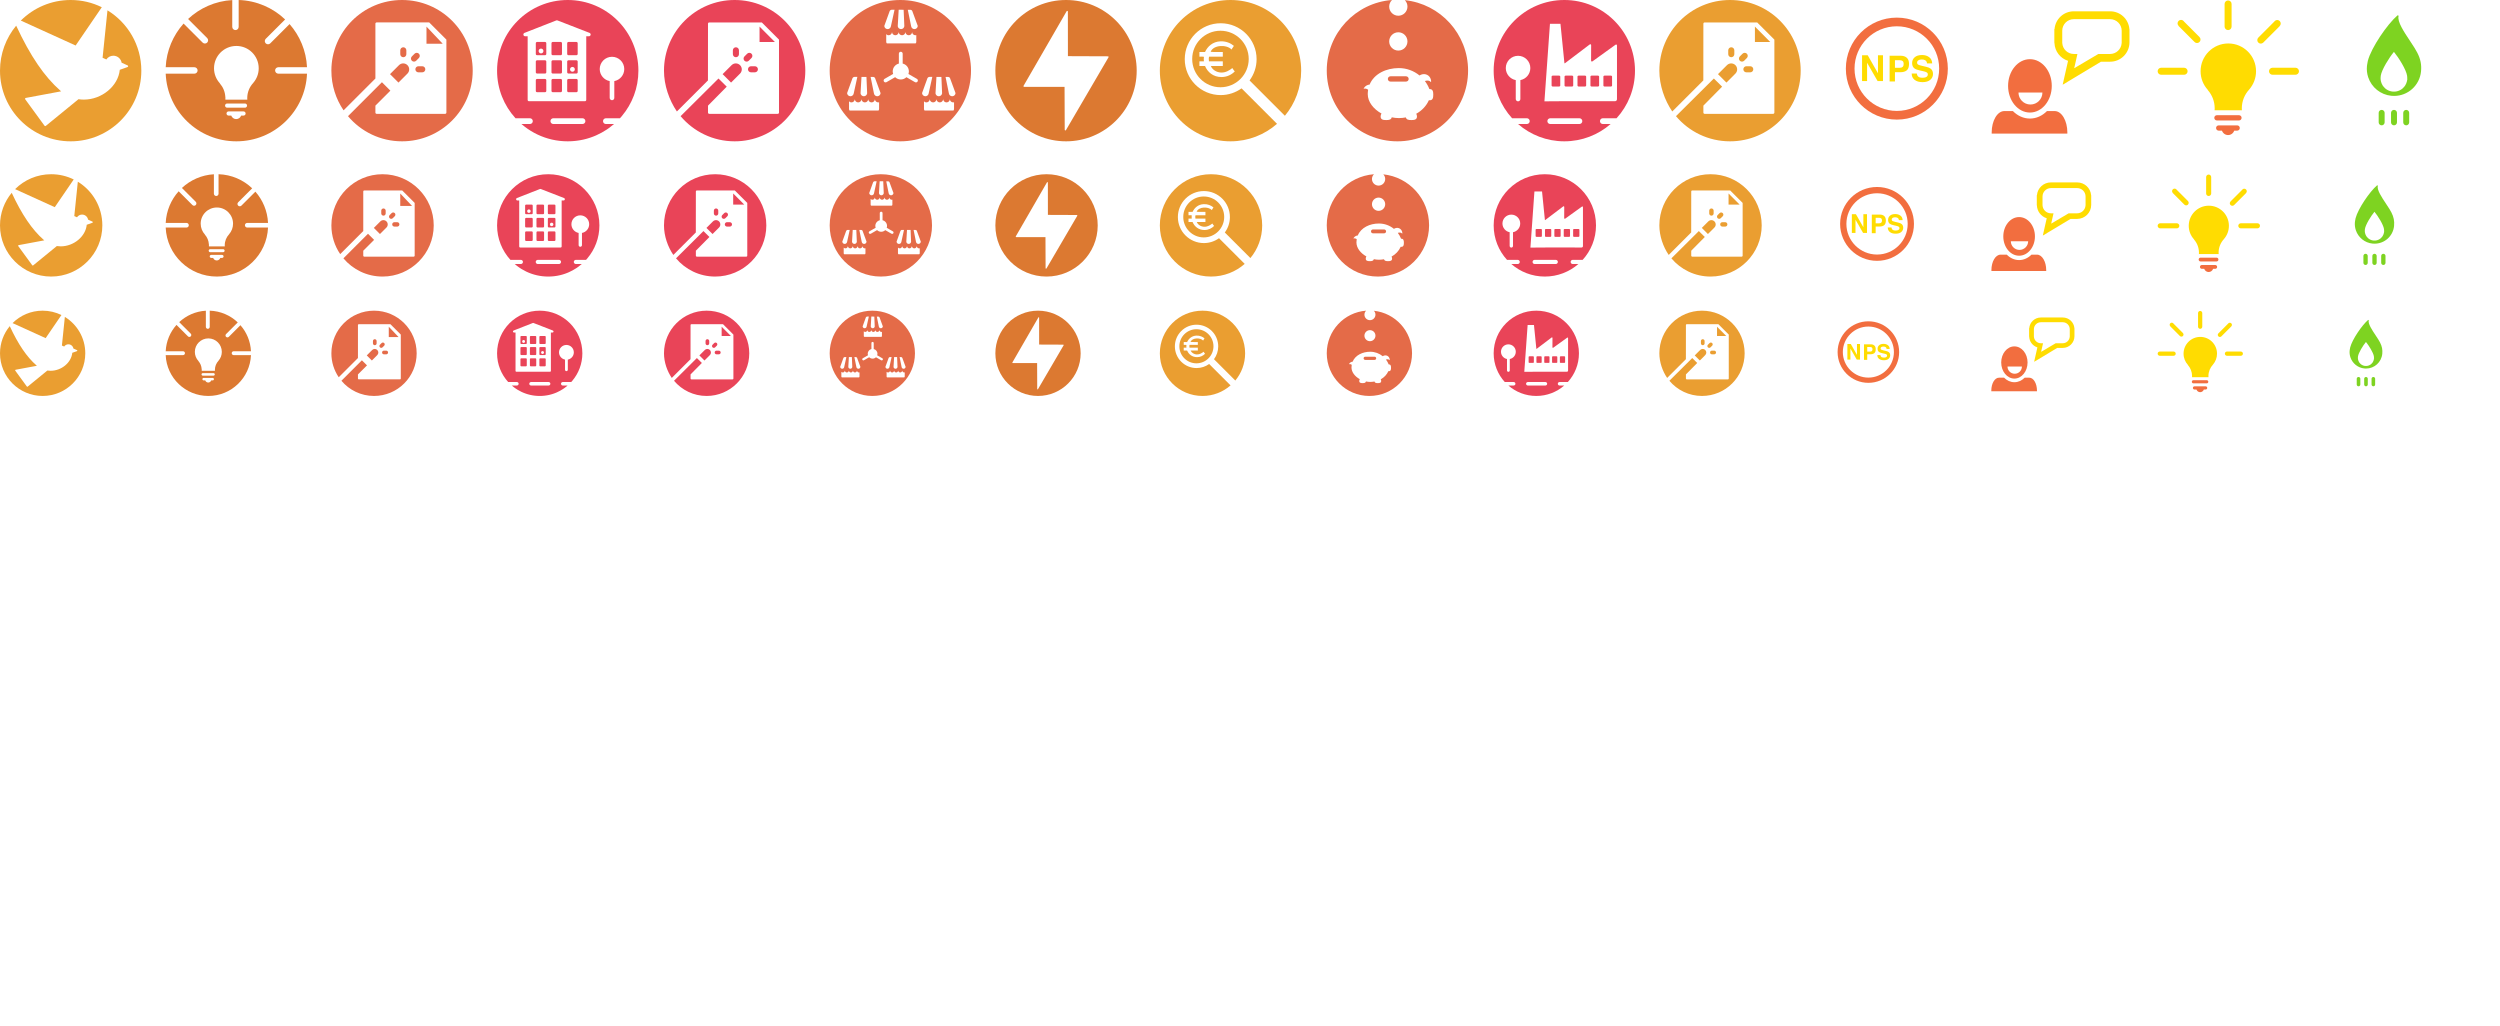 <?xml version="1.0" encoding="utf-8"?>
<!-- Generator: Adobe Illustrator 15.1.0, SVG Export Plug-In . SVG Version: 6.00 Build 0)  -->
<!DOCTYPE svg PUBLIC "-//W3C//DTD SVG 1.1//EN" "http://www.w3.org/Graphics/SVG/1.1/DTD/svg11.dtd">
<svg version="1.1" id="new_ic" xmlns="http://www.w3.org/2000/svg" xmlns:xlink="http://www.w3.org/1999/xlink" x="0px" y="0px"
	 width="2052px" height="841.9px" viewBox="0 0 2052 841.9" enable-background="new 0 0 2052 841.9" xml:space="preserve">
<title>leave</title>
<desc>Created with Sketch.</desc>
<path fill="none" stroke="#000000" stroke-miterlimit="10" d="M227.132-403.663"/>
<path fill="none" d="M220.864-404.012c0.014,0.231,0.035,0.462,0.035,0.698v-0.698H220.864z"/>
<polygon fill="none" points="78.13,-398.785 87.364,-398.785 78.13,-408.541 "/>
<path fill="#DC7931" d="M228.438,60.458c-1.455,0-2.635-1.18-2.635-2.636c0-1.457,1.181-2.638,2.635-2.638c0.001,0,0.001,0,0.001,0
	h23.554c-0.642-13.542-5.938-25.862-14.315-35.417l-15.832,15.819l-0.001,0.003c-1.028,1.027-2.699,1.027-3.73-0.003
	c-1.031-1.029-1.031-2.698-0.001-3.727h0.001h-0.001l15.91-15.898C224.035,6.456,210.669,0.476,195.903,0v22.059v0.001
	c0,1.454-1.179,2.633-2.636,2.633c-1.458,0-2.64-1.18-2.64-2.633v-0.001V0.057c-13.986,0.802-26.637,6.549-36.246,15.519
	l15.667,15.658c0.001,0,0.001,0.001,0.004,0.003c1.028,1.029,1.028,2.698-0.003,3.727c-1.03,1.029-2.7,1.029-3.73,0.001v-0.001
	l-15.631-15.62c-8.591,9.614-14.029,22.099-14.681,35.84h23.552h0.001c1.455,0,2.637,1.181,2.637,2.638
	c0,1.456-1.182,2.636-2.637,2.636h-0.001H136C137.302,91.352,162.764,116,194.001,116c31.234,0,56.696-24.648,57.999-55.542H228.438
	C228.439,60.458,228.439,60.458,228.438,60.458z M199.891,94.872h-1.972c-0.596,1.676-2.18,2.881-4.059,2.881
	c-1.879,0-3.463-1.205-4.06-2.881h-2.181c-0.948,0-1.715-0.768-1.715-1.714c0-0.943,0.768-1.712,1.715-1.712h12.271
	c0.948,0,1.715,0.77,1.715,1.712C201.606,94.104,200.839,94.872,199.891,94.872z M201.071,88.386h-14.634
	c-0.945,0-1.714-0.769-1.714-1.714c0-0.947,0.769-1.714,1.714-1.714h14.634c0.948,0,1.716,0.767,1.716,1.714
	C202.787,87.617,202.02,88.386,201.071,88.386z M207.871,68.019v0.031c-3.053,3.273-4.935,7.652-4.935,12.48
	c0,0.421,0.034,0.836,0.062,1.25h-18v-1.25v-1.008h-0.051c-0.23-4.218-1.876-8.049-4.487-11.035v-0.118
	c-2.969-3.257-4.794-7.573-4.794-12.326c0-10.123,8.212-18.329,18.341-18.329c10.131,0,18.341,8.206,18.341,18.329
	C212.348,60.625,210.654,64.805,207.871,68.019z"/>
<g>
	<path fill="#EA9E31" d="M1001.75,25.231c-12.812,0-23.197,10.382-23.197,23.193c0,12.81,10.387,23.196,23.197,23.196
		c12.809,0,23.196-10.386,23.196-23.196C1024.946,35.613,1014.559,25.231,1001.75,25.231z M1002.598,63.239
		c-6.928,0.013-11.497-4.193-13.507-9.062c-1.534,0-3.068,0-4.605,0c0-1.277,0-2.558,0-3.835c1.229,0,2.452,0,3.682,0
		c-0.126-1.299-0.199-2.413,0-3.686c-0.918-0.356-2.502-0.054-3.682-0.154c0-1.281,0-2.56,0-3.837c1.536,0,3.071,0,4.605,0
		c2.056-4.448,6.259-8.523,12.741-8.754c4.43-0.155,8.143,1.416,10.903,3.688c-0.469,1.169-1.378,1.899-1.845,3.069
		c-4.102-4.354-15.015-3.88-17.193,1.845c3.014,0.356,6.7,0.048,9.978,0.153c0,1.277,0,2.556,0,3.837c-3.731,0-7.471,0-11.209,0
		c-0.495,1.003-0.263,2.6-0.15,3.84c3.788,0,7.573,0,11.359,0c0,1.278,0,2.559,0,3.835c-3.276,0-6.55,0-9.827,0
		c1.14,2.877,4.495,5.295,8.597,5.375c3.837,0.073,6.803-1.942,9.061-3.683c0.536,1.047,1.315,1.855,2,2.76
		C1010.902,61.28,1007.169,63.226,1002.598,63.239z"/>
	<path fill="#EA9E31" d="M1054.643,95.023c8.34-10.045,13.357-22.948,13.357-37.025C1068,25.968,1042.031,0,1009.998,0
		C977.968,0,952,25.968,952,57.999C952,90.031,977.968,116,1009.998,116c14.628,0,27.98-5.428,38.185-14.363l-29.111-29.114
		c-4.835,3.466-10.743,5.529-17.144,5.529c-16.288,0-29.485-13.201-29.485-29.486c0-16.283,13.197-29.48,29.485-29.48
		c16.28,0,29.481,13.197,29.481,29.48c0,6.545-2.158,12.572-5.768,17.462L1054.643,95.023z"/>
</g>
<g>
	<path fill="#E46B48" d="M1154.075,62.626c-0.004,0-0.011,0-0.015,0h-12.732c-0.004,0-0.01,0-0.015,0
		c-1.197,0-2.169,0.971-2.169,2.169c0,1.201,0.972,2.172,2.169,2.172h0.001v0.002h12.761v-0.002c1.196,0,2.167-0.971,2.167-2.169
		C1156.242,63.597,1155.271,62.626,1154.075,62.626z"/>
	<path fill="#E46B48" d="M1153.085,0.133c1.332,1.355,2.16,3.213,2.16,5.267c0,4.148-3.354,7.512-7.497,7.512
		c-4.145,0-7.502-3.363-7.502-7.512c0-2.125,0.89-4.034,2.307-5.4C1112.601,2.277,1089,27.323,1089,57.907
		c0,32.083,25.968,58.093,58,58.093c32.033,0,58-26.011,58-58.093C1205,27.881,1182.257,3.179,1153.085,0.133z M1147.748,26.49
		c4.143,0,7.497,3.364,7.497,7.511c0,4.149-3.354,7.512-7.497,7.512c-4.145,0-7.502-3.363-7.502-7.512
		C1140.246,29.854,1143.604,26.49,1147.748,26.49z M1173.502,82.309c-0.227,0-0.443-0.037-0.662-0.067
		c-2.177,4.818-5.823,8.609-10.398,11.132c0.378,0.666,0.609,1.428,0.609,2.25c0,2.543-2.059,2.927-4.599,2.927
		c-2.259,0-4.128-0.315-4.515-2.175c-1.877,0.349-3.819,0.547-5.821,0.547c-1.953,0-3.896-0.235-5.793-0.632
		c-0.351,1.929-2.233,2.259-4.524,2.259c-2.538,0-4.599-0.384-4.599-2.927c0-0.903,0.27-1.737,0.718-2.447
		c-6.576-3.644-11.277-9.546-11.277-15.93c0-1.256,0.133-2.437,0.323-3.584c-1.118-0.855-2.37-1.212-3.59-0.806
		c-0.062-0.054-0.08-0.135-0.058-0.235c0.104-0.225,0.192-0.391,0.39-0.664c1.128-1.568,2.765-2.42,4.457-2.547
		c3.708-8.959,13.738-13.54,23.953-13.54c6.458,0,12.383,2.275,17.023,6.065c0.771-0.509,1.64-0.871,2.576-1.027
		c3.525-0.598,6.627,1.86,6.927,5.487c0.025,0.336,0.02,0.525-0.011,0.767c-0.032,0.097-0.091,0.161-0.169,0.175
		c-0.904-1.062-2.313-1.385-3.859-1.122c-0.074,0.013-0.156,0.028-0.229,0.045c-0.279,0.062-0.545,0.158-0.806,0.267
		c1.521,2,2.762,4.22,3.684,6.601c0.084-0.004,0.164-0.025,0.25-0.025c2.54,0,2.923,2.061,2.923,4.604
		C1176.425,80.247,1176.042,82.309,1173.502,82.309z"/>
</g>
<g>
	<path fill="#E94458" d="M1300.858,62.059h-4.988c-0.583,0-1.061,0.361-1.061,0.808v7.353c0,0.447,0.478,0.808,1.061,0.808h4.988
		c0.586,0,1.062-0.361,1.062-0.808v-7.353C1301.921,62.419,1301.444,62.059,1300.858,62.059z"/>
	<path fill="#E94458" d="M1290.226,62.059h-4.987c-0.586,0-1.061,0.361-1.061,0.808v7.353c0,0.447,0.475,0.808,1.061,0.808h4.987
		c0.587,0,1.061-0.361,1.061-0.808v-7.353C1291.285,62.419,1290.812,62.059,1290.226,62.059z"/>
	<path fill="#E94458" d="M1311.488,62.059h-4.988c-0.583,0-1.061,0.361-1.061,0.808v7.353c0,0.447,0.478,0.808,1.061,0.808h4.988
		c0.586,0,1.062-0.361,1.062-0.808v-7.353C1312.551,62.419,1312.074,62.059,1311.488,62.059z"/>
	<path fill="#E94458" d="M1279.599,62.059h-4.987c-0.586,0-1.062,0.361-1.062,0.808v7.353c0,0.447,0.478,0.808,1.062,0.808h4.987
		c0.583,0,1.061-0.361,1.061-0.808v-7.353C1280.658,62.419,1280.182,62.059,1279.599,62.059z"/>
	<path fill="#E94458" d="M1315.604,97.061L1315.604,97.061h11.271C1336.268,86.753,1342,73.047,1342,57.999
		C1342,25.969,1316.031,0,1284,0c-32.033,0-58,25.969-58,57.999c0,15.048,5.729,28.754,15.125,39.06l12.109,0.001h0.003
		c1.305,0,2.364,1.058,2.364,2.366c0,1.303-1.058,2.365-2.364,2.365h-0.003h-7.242C1256.171,110.634,1269.456,116,1284,116
		c14.542,0,27.826-5.366,38.006-14.209h-6.402c-1.311-0.001-2.364-1.062-2.364-2.365
		C1313.238,98.119,1314.293,97.062,1315.604,97.061z M1247.92,65.749v15.533c0,1.042-0.849,1.892-1.895,1.892
		c-1.045,0-1.895-0.85-1.895-1.892V65.749c-4.655-0.886-8.175-4.973-8.175-9.885c0-5.562,4.509-10.066,10.067-10.066
		c5.562,0,10.07,4.505,10.07,10.066C1256.096,60.776,1252.575,64.863,1247.92,65.749z M1296.396,101.791h-23.953
		c-1.309,0-2.365-1.062-2.365-2.365c0-1.308,1.058-2.366,2.365-2.366v-0.001l23.953,0.001c1.306,0,2.364,1.058,2.364,2.366
		C1298.762,100.729,1297.705,101.791,1296.396,101.791z M1287.004,83.043l-19.34,0.131l4.539-63.646h8.621l3.261,32.406h0.38
		l20.264-15.372c0.709-0.521,1.281-0.227,1.278,0.651l-0.056,12.39c-0.009,0.878,0.571,1.175,1.285,0.66l18.687-13.479
		c0.71-0.514,1.294-0.215,1.294,0.66V81.47c0,0.878-0.719,1.595-1.596,1.595L1287.004,83.043z"/>
	<path fill="#E94458" d="M1322.124,62.059h-4.988c-0.586,0-1.06,0.361-1.06,0.808v7.353c0,0.447,0.474,0.808,1.06,0.808h4.988
		c0.586,0,1.06-0.361,1.06-0.808v-7.353C1323.184,62.419,1322.71,62.059,1322.124,62.059z"/>
</g>
<path fill="#E46B48" d="M738.999,0C706.968,0,681,25.967,681,58c0,32.032,25.968,58,57.999,58C771.032,116,797,90.033,797,58
	S771.032,0,738.999,0z M768.633,63.125l4.066,0.008l0.576,13.476c-0.177,1.355-1.314,2.401-2.713,2.401
	c-1.391,0-2.527-1.036-2.707-2.38L768.633,63.125z M747.222,8.03c0.565,0,1.375,0.418,1.574,1.019l4.51,12.267
	c-0.087,1.443-1.275,2.582-2.735,2.582c-1.409,0-2.554-1.057-2.72-2.422c-0.003,0-0.009,0-0.012,0l-2.719-13.45L747.222,8.03z
	 M737.64,8.01l4.067,0.009l0.576,13.476c-0.176,1.355-1.314,2.401-2.712,2.401c-1.392,0-2.528-1.036-2.708-2.38L737.64,8.01z
	 M737.629,26.456h0.048c0.139,1.391,1.299,2.48,2.727,2.48c1.426,0,2.584-1.089,2.721-2.48h0.062
	c0.139,1.391,1.299,2.478,2.725,2.478c1.426,0.002,2.587-1.086,2.728-2.478h0.031c0.142,1.391,1.302,2.478,2.728,2.478
	c0.237,0,0.466-0.041,0.687-0.098v5.605c0,0.643-0.323,1.175-0.719,1.175H728.14c-0.401,0-0.725-0.533-0.725-1.175v-6.386
	c0.499,0.535,1.201,0.878,1.99,0.878c1.423,0,2.587-1.086,2.725-2.478h0.051c0.139,1.391,1.297,2.478,2.726,2.478
	C736.329,28.936,737.489,27.847,737.629,26.456z M730.234,9.121c0.226-0.57,0.967-1.123,1.688-1.123l2.322,0.004
	c0,0-2.965,13.535-2.973,13.535c-0.194,1.334-1.325,2.359-2.709,2.359c-1.459,0-2.652-1.137-2.741-2.58L730.234,9.121z
	 M707.114,63.125l4.065,0.008l0.578,13.476c-0.176,1.355-1.315,2.401-2.714,2.401c-1.39,0-2.526-1.036-2.708-2.38L707.114,63.125z
	 M695.296,76.431l4.412-12.195c0.226-0.571,0.967-1.123,1.688-1.123l2.321,0.004c0,0-2.963,13.535-2.973,13.535
	c-0.194,1.334-1.324,2.359-2.707,2.359C696.579,79.011,695.385,77.874,695.296,76.431z M721.555,89.556
	c0,0.643-0.32,1.175-0.718,1.175h-23.226c-0.4,0-0.725-0.533-0.725-1.175V83.17c0.499,0.536,1.201,0.878,1.991,0.878
	c1.421,0,2.585-1.086,2.725-2.477h0.052c0.138,1.391,1.295,2.477,2.725,2.477c1.424,0.003,2.585-1.086,2.725-2.477h0.047
	c0.138,1.391,1.299,2.48,2.725,2.48c1.428,0,2.584-1.089,2.723-2.48h0.062c0.138,1.391,1.298,2.477,2.723,2.477
	c1.426,0.003,2.588-1.086,2.729-2.477h0.033c0.14,1.391,1.3,2.477,2.727,2.477c0.238,0,0.465-0.041,0.685-0.097L721.555,89.556
	L721.555,89.556z M720.044,79.013c-1.408,0-2.553-1.057-2.72-2.422c0,0-0.008,0-0.011,0l-2.72-13.449l2.104,0.004
	c0.564,0,1.374,0.418,1.574,1.019l4.509,12.267C722.694,77.874,721.505,79.013,720.044,79.013z M753.184,66.862
	c-0.43,0.747-1.386,1.004-2.135,0.572c-0.077-0.045-0.127-0.115-0.193-0.172l-0.034,0.059l-6.845-3.952
	c-1.195,1.155-2.815,1.874-4.609,1.874c-1.807,0-3.442-0.729-4.637-1.902l-7.138,4.12l-0.008-0.014
	c-0.74,0.4-1.664,0.148-2.09-0.584c-0.423-0.735-0.178-1.661,0.537-2.104l-0.003-0.004l0.023-0.014
	c0.005-0.003,0.008-0.01,0.015-0.013c0.005-0.003,0.014-0.003,0.02-0.006l7.009-4.047c-0.216-0.655-0.36-1.343-0.36-2.07
	c0-3.118,2.156-5.715,5.053-6.426V44.04c0-0.864,0.699-1.562,1.562-1.562c0.863,0,1.564,0.698,1.564,1.562v8.128
	c2.916,0.699,5.089,3.306,5.089,6.437c0,0.741-0.149,1.442-0.373,2.108l6.755,3.899l-0.019,0.033
	c0.082,0.031,0.168,0.038,0.247,0.083C753.36,65.157,753.618,66.113,753.184,66.862z M756.815,76.431l4.411-12.195
	c0.227-0.571,0.968-1.123,1.688-1.123l2.322,0.004c0,0-2.964,13.535-2.974,13.535c-0.193,1.334-1.323,2.359-2.708,2.359
	C758.097,79.011,756.902,77.874,756.815,76.431z M783.073,89.556c0,0.643-0.323,1.175-0.718,1.175H759.13
	c-0.401,0-0.724-0.533-0.724-1.175V83.17c0.499,0.536,1.201,0.878,1.99,0.878c1.423,0,2.587-1.086,2.725-2.477h0.05
	c0.139,1.391,1.297,2.477,2.726,2.477c1.425,0.003,2.586-1.086,2.726-2.477h0.048c0.138,1.391,1.299,2.48,2.725,2.48
	c1.427,0,2.584-1.089,2.722-2.48h0.062c0.139,1.391,1.298,2.477,2.725,2.477c1.426,0.003,2.587-1.086,2.728-2.477h0.031
	c0.141,1.391,1.302,2.477,2.727,2.477c0.238,0,0.466-0.041,0.687-0.097L783.073,89.556L783.073,89.556z M781.562,79.013
	c-1.409,0-2.555-1.057-2.721-2.422c-0.003,0-0.008,0-0.011,0l-2.719-13.449l2.102,0.004c0.565,0,1.375,0.418,1.574,1.019
	l4.511,12.267C784.211,77.874,783.021,79.013,781.562,79.013z"/>
<g>
	<path fill="#E94458" d="M460.248,64.802h-6.571c-0.564,0-1.022,0.458-1.022,1.023v8.821c0,0.565,0.458,1.023,1.022,1.023h6.571
		c0.564,0,1.023-0.458,1.023-1.023v-8.821C461.271,65.26,460.812,64.802,460.248,64.802z"/>
	<path fill="#E94458" d="M460.248,49.488h-6.571c-0.564,0-1.022,0.458-1.022,1.023v8.821c0,0.565,0.458,1.022,1.022,1.022h6.571
		c0.564,0,1.023-0.458,1.023-1.022v-8.821C461.271,49.946,460.812,49.488,460.248,49.488z"/>
	<path fill="#E94458" d="M460.248,34.444h-6.571c-0.564,0-1.022,0.458-1.022,1.023v8.821c0,0.565,0.458,1.023,1.022,1.023h6.571
		c0.564,0,1.023-0.458,1.023-1.023v-8.821C461.271,34.901,460.812,34.444,460.248,34.444z"/>
	<path fill="#E94458" d="M473.14,64.802h-6.569c-0.565,0-1.023,0.458-1.023,1.023v8.821c0,0.565,0.458,1.023,1.023,1.023h6.569
		c0.565,0,1.023-0.458,1.023-1.023v-8.821C474.163,65.26,473.705,64.802,473.14,64.802z"/>
	<path fill="#E94458" d="M447.38,64.802h-6.57c-0.564,0-1.022,0.458-1.022,1.023v8.821c0,0.565,0.458,1.023,1.022,1.023h6.57
		c0.565,0,1.023-0.458,1.023-1.023v-8.821C448.403,65.26,447.945,64.802,447.38,64.802z"/>
	<path fill="#E94458" d="M447.38,49.488h-6.57c-0.564,0-1.022,0.458-1.022,1.023v8.821c0,0.565,0.458,1.022,1.022,1.022h6.57
		c0.565,0,1.023-0.458,1.023-1.022v-8.821C448.403,49.946,447.945,49.488,447.38,49.488z"/>
	<path fill="#E94458" d="M447.38,34.444h-6.57c-0.564,0-1.022,0.458-1.022,1.023v8.821c0,0.565,0.458,1.023,1.022,1.023h6.57
		c0.565,0,1.023-0.458,1.023-1.023v-8.821C448.403,34.901,447.945,34.444,447.38,34.444z M444.079,43.839
		c-1.091,0-1.977-0.883-1.977-1.977c0-1.088,0.886-1.976,1.977-1.976s1.976,0.888,1.976,1.976
		C446.054,42.956,445.169,43.839,444.079,43.839z"/>
	<path fill="#E94458" d="M473.14,34.444h-6.569c-0.565,0-1.023,0.458-1.023,1.023v8.821c0,0.565,0.458,1.023,1.023,1.023h6.569
		c0.565,0,1.023-0.458,1.023-1.023v-8.821C474.163,34.901,473.705,34.444,473.14,34.444z"/>
	<path fill="#E94458" d="M473.14,49.488h-6.569c-0.565,0-1.023,0.458-1.023,1.023v8.821c0,0.565,0.458,1.022,1.023,1.022h6.569
		c0.565,0,1.023-0.458,1.023-1.022v-8.821C474.163,49.946,473.705,49.488,473.14,49.488z M469.855,58.883
		c-1.09,0-1.977-0.883-1.977-1.976c0-1.089,0.886-1.976,1.977-1.976c1.09,0,1.976,0.886,1.976,1.976
		C471.831,58,470.946,58.883,469.855,58.883z"/>
	<path fill="#E94458" d="M524,58c0-32.03-25.967-58-57.999-58C433.967,0,408,25.969,408,58c0,15.046,5.731,28.753,15.125,39.06
		h0.061l11.777,0.001c1.307,0,2.366,1.058,2.366,2.366c0,1.306-1.057,2.366-2.366,2.366h-6.944h-0.024
		c0.824,0.716,1.677,1.401,2.542,2.072c0.073,0.056,0.148,0.112,0.224,0.169c0.703,0.541,1.42,1.064,2.149,1.572
		c0.127,0.089,0.255,0.178,0.383,0.265c0.738,0.506,1.486,0.996,2.249,1.468c0.079,0.048,0.156,0.1,0.235,0.148
		c1.71,1.048,3.479,2.009,5.299,2.88c0.131,0.062,0.264,0.12,0.395,0.182c0.754,0.352,1.517,0.689,2.287,1.01
		c0.213,0.089,0.427,0.175,0.642,0.262c0.724,0.292,1.456,0.568,2.194,0.831c0.207,0.073,0.415,0.149,0.623,0.221
		c0.872,0.299,1.753,0.581,2.645,0.838c0.059,0.017,0.117,0.037,0.177,0.055c0.989,0.282,1.987,0.54,2.996,0.77
		c0.104,0.024,0.211,0.043,0.315,0.066c0.858,0.192,1.723,0.364,2.595,0.516c0.271,0.048,0.545,0.089,0.817,0.134
		c0.724,0.115,1.45,0.218,2.183,0.307c0.309,0.038,0.616,0.075,0.927,0.107c0.739,0.079,1.481,0.14,2.229,0.189
		c0.28,0.02,0.561,0.043,0.842,0.059c1.015,0.052,2.032,0.086,3.061,0.086c0.004,0,0.007,0,0.011,0s0.007,0,0.01,0
		c0.032,0,0.063-0.003,0.097-0.003c0.978-0.001,1.949-0.032,2.914-0.082c0.371-0.019,0.735-0.051,1.104-0.076
		c0.628-0.045,1.255-0.094,1.879-0.159c0.428-0.044,0.853-0.095,1.277-0.148c0.555-0.069,1.107-0.148,1.659-0.234
		c0.448-0.069,0.896-0.138,1.341-0.219c0.521-0.093,1.039-0.201,1.554-0.309c0.451-0.093,0.905-0.179,1.353-0.283
		c0.854-0.198,1.699-0.417,2.538-0.652c0.561-0.158,1.114-0.336,1.668-0.511c0.344-0.108,0.688-0.211,1.027-0.326
		c0.572-0.191,1.138-0.397,1.701-0.606c0.301-0.111,0.603-0.224,0.9-0.341c0.59-0.23,1.175-0.468,1.756-0.716
		c0.225-0.096,0.448-0.197,0.67-0.296c2.922-1.295,5.715-2.822,8.36-4.561c0.069-0.048,0.144-0.093,0.214-0.141
		c0.648-0.431,1.288-0.875,1.917-1.332c0.069-0.051,0.14-0.102,0.208-0.152c1.319-0.964,2.587-1.994,3.818-3.062h-6.648
		c-1.31-0.001-2.366-1.06-2.366-2.366c0-1.308,1.057-2.364,2.366-2.366v-0.001l11.543,0.001c0.292-0.32,0.568-0.652,0.853-0.978
		c0.202-0.232,0.416-0.455,0.615-0.69h-0.014C518.854,85.294,524,72.25,524,58z M478.125,101.792H454.17
		c-1.308,0-2.364-1.06-2.364-2.366c0-1.308,1.058-2.366,2.364-2.366v-0.001l23.955,0.001c1.305,0,2.364,1.058,2.364,2.366
		C480.49,100.732,479.433,101.792,478.125,101.792z M484.794,28.597c-0.126,0.682-0.723,1.177-1.417,1.177h-2.184v52.25
		c0,0.577-0.458,1.044-1.023,1.044h-46.052c-0.565,0-1.023-0.468-1.023-1.044v-52.25h-2.065c-0.693,0-1.289-0.493-1.417-1.175
		c-0.13-0.682,0.245-1.358,0.891-1.61l26.056-10.213c0.169-0.066,0.349-0.1,0.527-0.1c0.178,0,0.355,0.032,0.523,0.099L483.9,26.987
		C484.546,27.238,484.923,27.914,484.794,28.597z M504.223,66.565v13.788c0,1.044-0.845,1.895-1.895,1.895
		c-1.046,0-1.894-0.851-1.894-1.895V66.565c-4.652-0.886-8.174-4.971-8.174-9.886c0-5.561,4.509-10.069,10.067-10.069
		c5.562,0,10.068,4.509,10.068,10.069C512.396,61.594,508.877,65.679,504.223,66.565z"/>
</g>
<path fill="#DC7931" d="M875.002,0C842.967,0,817,25.967,817,57.998C817,90.031,842.967,116,875.002,116
	C907.033,116,933,90.031,933,57.998C933,25.967,907.033,0,875.002,0z M909.871,47.032l-34.939,59.772
	c-0.1,0.169-0.278,0.268-0.469,0.268c-0.045,0-0.093-0.006-0.141-0.019c-0.233-0.063-0.397-0.276-0.4-0.521l-0.132-35.256h-33.193
	c-0.193,0-0.372-0.103-0.471-0.271c-0.096-0.167-0.096-0.373,0-0.541l35.377-61.267c0.121-0.211,0.372-0.316,0.609-0.252
	c0.235,0.063,0.398,0.278,0.398,0.522l0.037,36.625l32.854,0.125c0.193,0.001,0.371,0.104,0.468,0.273
	C909.97,46.659,909.967,46.865,909.871,47.032z"/>
<g>
	<path fill="#E46B48" d="M330,0c-32.032,0-58,25.966-58,57.997c0,12.073,3.692,23.284,10.003,32.566l26.128-26.13v-45
		c0-0.566,0.459-1.022,1.024-1.022h43.136l14.115,14.116v59.882c0,0.567-0.458,1.026-1.023,1.026h-56.228
		c-0.565,0-1.024-0.459-1.024-1.026v-5.704l12.287-12.287l-6.926-6.93l-27.853,27.86C296.28,107.971,312.199,116,330,116
		c32.032,0,58-25.969,58-58.003C388,25.966,362.032,0,330,0z"/>
	<path fill="#E46B48" d="M327.499,53.482L327.499,53.482l-7.373,7.375l6.927,6.927l7.368-7.37c0.002,0,0.005-0.003,0.007-0.005
		c1.911-1.911,1.911-5.017,0-6.927c-1.916-1.916-5.015-1.919-6.927,0H327.499z"/>
	<polygon fill="#E46B48" points="350.057,35.914 363.381,35.914 350.057,21.838 	"/>
	<path fill="#E46B48" d="M331.031,46.967c1.381,0,2.499-1.116,2.499-2.494l0.001-3.17h-0.001c0-1.381-1.12-2.5-2.499-2.5
		c-1.382,0-2.5,1.119-2.497,2.5v3.17C328.535,45.854,329.653,46.967,331.031,46.967z"/>
	<path fill="#E46B48" d="M340.938,56.873c0,1.384,1.119,2.5,2.5,2.497h3.169c1.381,0,2.497-1.116,2.497-2.497
		c-0.001-1.381-1.119-2.5-2.497-2.5h-3.169C342.059,54.373,340.938,55.492,340.938,56.873z"/>
	<path fill="#E46B48" d="M340.292,44.081l-2.241,2.238c-0.975,0.978-0.975,2.562-0.001,3.534c0.978,0.978,2.559,0.978,3.534,0
		l2.24-2.24c0.978-0.975,0.975-2.556,0-3.531C342.846,43.104,341.267,43.104,340.292,44.081z"/>
</g>
<rect x="1771.177" fill="none" width="115.769" height="116"/>
<path fill="#F26E3F" d="M1837.77,94.555h-18.161c-1.175,0-2.127,0.967-2.127,2.162c0,1.193,0.952,2.159,2.127,2.159h18.161
	c1.175,0,2.13-0.966,2.13-2.159C1839.898,95.521,1838.943,94.555,1837.77,94.555z"/>
<path fill="#F26E3F" d="M1836.303,102.91h-15.227c-1.178,0-2.13,0.966-2.13,2.16c0,1.193,0.952,2.162,2.13,2.162h2.704
	c0.738,2.11,2.704,3.631,5.038,3.631c2.33,0,4.298-1.521,5.037-3.631h2.446c1.175,0,2.128-0.969,2.128-2.162
	C1838.431,103.876,1837.479,102.91,1836.303,102.91z"/>
<path fill="#FFDC01" d="M1792.708,55.599L1792.708,55.599l-18.825,0.001c-0.738-0.001-1.477,0.277-2.042,0.842
	c-1.121,1.125-1.121,2.946,0,4.074c0.568,0.567,1.312,0.846,2.052,0.84l18.815,0.003l0,0c0.734,0,1.471-0.282,2.029-0.843
	c1.122-1.125,1.124-2.949,0-4.072C1794.179,55.881,1793.442,55.599,1792.708,55.599z"/>
<path fill="#FFDC01" d="M1792.649,17.686c-0.114-0.184-0.246-0.362-0.405-0.522c-1.123-1.125-2.941-1.122-4.062-0.001
	c-1.125,1.126-1.125,2.948,0,4.075c0.011,0.01,0.021,0.015,0.031,0.024l-0.06,0.061l13.122,13.151c1.123,1.126,2.939,1.124,4.063,0
	c1.122-1.126,1.123-2.947,0-4.072L1792.649,17.686z"/>
<path fill="#FFDC01" d="M1828.819,24.697c1.585-0.001,2.873-1.29,2.873-2.88V3.291h-0.005c0.009-0.749-0.267-1.499-0.838-2.071
	c-1.124-1.125-2.942-1.122-4.063-0.001c-0.57,0.573-0.847,1.323-0.838,2.072h-0.002l-0.001,18.527
	C1825.945,23.408,1827.23,24.697,1828.819,24.697z"/>
<path fill="#FFDC01" d="M1871.183,21.34c0.002-0.003,0.005-0.005,0.005-0.005c1.123-1.126,1.123-2.949,0.004-4.074
	c-1.125-1.125-2.943-1.124-4.064,0c-0.139,0.138-0.261,0.29-0.365,0.447l-13.144,13.17c-1.123,1.123-1.123,2.944,0,4.071
	c1.124,1.123,2.939,1.125,4.062,0l13.544-13.57L1871.183,21.34z"/>
<path fill="#FFDC01" d="M1886.158,56.444c-0.562-0.563-1.298-0.845-2.034-0.845h-18.849l0,0c-0.733,0-1.471,0.282-2.03,0.843
	c-1.124,1.125-1.123,2.946,0,4.074c0.561,0.562,1.297,0.843,2.03,0.843l18.825-0.003c0.745,0.006,1.49-0.273,2.058-0.84
	C1887.279,59.392,1887.281,57.567,1886.158,56.444z"/>
<path fill="#FFDC01" d="M1829.002,35.672c-12.57,0-22.762,10.211-22.762,22.807c0,5.912,2.267,11.284,5.951,15.335v0.149
	c3.494,4.01,5.629,9.243,5.629,14.986c0,0.525-0.044,1.039-0.079,1.554h22.418c-0.036-0.515-0.08-1.029-0.08-1.554
	c0-6.008,2.338-11.456,6.125-15.529v-0.037c3.455-4,5.558-9.202,5.558-14.904C1851.762,45.884,1841.574,35.672,1829.002,35.672z"/>
<g>
	<path fill="#7ED321" d="M1965,90.191c-1.352,0-2.445,1.094-2.445,2.444v7.797c0,1.352,1.095,2.446,2.445,2.446
		s2.446-1.094,2.446-2.446v-7.797C1967.446,91.286,1966.352,90.191,1965,90.191z"/>
	<path fill="#7ED321" d="M1954.86,90.191c-1.352,0-2.446,1.094-2.446,2.444v7.797c0,1.352,1.096,2.446,2.446,2.446
		c1.352,0,2.445-1.094,2.445-2.446v-7.797C1957.307,91.286,1956.212,90.191,1954.86,90.191z"/>
	<path fill="#7ED321" d="M1975.014,90.191c-1.352,0-2.444,1.094-2.444,2.444v7.797c0,1.352,1.094,2.446,2.444,2.446
		c1.352,0,2.445-1.094,2.445-2.446v-7.797C1977.459,91.286,1976.365,90.191,1975.014,90.191z"/>
	<path fill="#7ED321" d="M1984.137,43.318c-0.287-0.555-0.729-1.312-1.171-2.061c-0.405-0.686-0.806-1.368-1.093-1.912
		c-1.137-1.837-2.432-3.783-3.799-5.841c-4.894-7.356-10.438-15.694-9.351-20.225c0.06-0.243-0.045-0.496-0.259-0.626
		c-0.212-0.131-0.487-0.109-0.677,0.054c-8.232,7.056-21.478,26.385-24.265,37.248c-0.184,0.721-0.446,2.091-0.491,2.66
		l-0.043,0.248c-0.076,0.439-0.15,0.879-0.196,1.33c-0.312,3.12,0.028,6.221,1.02,9.219c2.763,8.358,10.192,14.328,18.932,15.208
		c0.752,0.077,1.514,0.115,2.266,0.115h0.002c11.479,0,21.002-8.626,22.156-20.063C1987.72,53.189,1986.785,48.455,1984.137,43.318z
		 M1975.803,65.58c-0.04,0.334-0.091,0.665-0.174,1.048c-0.26,1.176-0.717,2.302-1.354,3.341c-0.002,0.003-0.104,0.171-0.106,0.174
		c-0.112,0.178-0.233,0.352-0.353,0.521l-0.152,0.2c-0.387,0.511-0.823,0.994-1.297,1.434c-0.086,0.08-0.171,0.159-0.268,0.241
		c-0.131,0.116-0.267,0.227-0.396,0.33c-0.114,0.088-0.229,0.173-0.414,0.306c-0.104,0.079-0.209,0.155-0.322,0.229
		c-0.229,0.153-0.465,0.296-0.709,0.432c-0.084,0.047-0.169,0.09-0.352,0.183c-0.168,0.085-0.337,0.168-0.51,0.245
		c-0.119,0.054-0.234,0.104-0.357,0.153c-0.217,0.09-0.441,0.169-0.66,0.243c-0.004,0.002-0.106,0.037-0.11,0.038l-0.117,0.041
		c-0.296,0.092-0.602,0.166-0.897,0.231l-0.306,0.057c-0.233,0.045-0.468,0.081-0.713,0.108l-0.298,0.034
		c-0.649,0.061-1.339,0.061-2.001,0.001l-0.308-0.035c-0.237-0.027-0.473-0.063-0.729-0.113l-0.271-0.049
		c-0.307-0.068-0.61-0.142-0.909-0.235l-0.223-0.075c-0.222-0.077-0.446-0.156-0.667-0.246c-0.119-0.049-0.235-0.1-0.355-0.153
		c-0.172-0.077-0.34-0.16-0.582-0.283c-0.094-0.046-0.188-0.093-0.28-0.145c-0.24-0.135-0.478-0.278-0.711-0.434
		c-0.107-0.071-0.212-0.149-0.384-0.274c-0.116-0.084-0.231-0.17-0.342-0.255c-0.137-0.108-0.271-0.219-0.408-0.339
		c-0.09-0.077-0.176-0.156-0.26-0.234c-0.475-0.441-0.91-0.924-1.35-1.502l-0.101-0.133c-0.12-0.169-0.239-0.342-0.352-0.521
		c-0.003-0.004-0.104-0.165-0.105-0.168c-0.64-1.047-1.096-2.172-1.368-3.409c-0.07-0.322-0.121-0.652-0.161-0.986l-0.024-0.152
		c-0.039-0.382-0.062-0.771-0.062-1.162c0-0.282,0.021-0.561,0.043-0.878c0.002-0.289,0.056-0.916,0.107-1.266
		c0.75-4.951,6.819-14.744,10.803-19.552c3.982,4.809,10.054,14.601,10.804,19.551c0.053,0.351,0.104,0.979,0.108,1.308
		c0.021,0.277,0.041,0.556,0.041,0.838c0,0.392-0.022,0.78-0.062,1.162l0.571,0.059L1975.803,65.58z"/>
</g>
<rect x="1907" fill="none" width="116" height="116"/>
<g>
	<path fill="#EA9E31" d="M83.559,5.931C75.847,2.138,67.174,0,58,0C42.031,0,27.57,6.457,17.082,16.898l45.001,20.461L83.559,5.931z
		"/>
	<path fill="#EA9E31" d="M88.216,8.487l-4.01,38.93l3.071,1.395c1.288-1.917,3.433-3.083,5.744-3.083
		c3.379,0,6.239,2.443,6.82,5.748l4.917,2.219c0.27,0.121,0.437,0.393,0.426,0.688c-0.013,0.295-0.203,0.553-0.482,0.65
		l-6.392,2.262c-1.268,13.3-14.687,24.464-29.52,24.466c-0.001,0-0.001,0-0.001,0c-1.47,0-2.942-0.111-4.381-0.333l-26.823,21.918
		c-0.13,0.104-0.29,0.162-0.457,0.162c-0.031,0-0.062-0.001-0.092-0.005c-0.197-0.025-0.375-0.131-0.492-0.292L20.713,81.505
		c-0.146-0.2-0.178-0.459-0.087-0.69s0.296-0.397,0.538-0.442l29.031-5.415c-0.211-0.175-0.421-0.354-0.63-0.537
		C36.453,62.968,24.843,45.918,13.276,21.07C4.982,31.103,0,43.968,0,58c0,32.034,25.968,58,58,58c32.034,0,58-25.967,58-58
		C116,37.038,104.878,18.677,88.216,8.487z"/>
</g>
<path fill="#F26E3F" d="M1686.477,91.163h-6.32c-3.803,3.84-8.678,6.147-13.996,6.147c-5.315,0-10.191-2.307-13.989-6.147h-6.999
	c-5.745,0-10.4,7.871-10.4,17.582c0,0.311,0.002,0.616,0.013,0.919h62.083c0.015-0.303,0.016-0.608,0.016-0.919
	C1696.881,99.034,1692.223,91.163,1686.477,91.163z"/>
<path fill="#F26E3F" d="M1666.159,92.379c9.907,0,17.935-9.803,17.935-21.904c0-12.093-8.026-21.902-17.935-21.902
	c-9.901,0-17.925,9.809-17.925,21.902C1648.234,82.576,1656.258,92.379,1666.159,92.379z M1676.41,75.973
	c0,5.421-4.397,9.815-9.816,9.815c-5.422,0-9.817-4.394-9.817-9.815H1676.41z"/>
<path fill="#FFDC01" d="M1747.842,23.808h-0.045c-0.697-8.2-7.519-14.526-15.818-14.526h-29.783
	c-8.303,0-15.126,6.327-15.825,14.526h-0.169V34.75l0.092,0.721h0.018c0.301,6.667,4.768,12.457,11.146,14.444l-4.426,19.641
	l31.421-18.905h7.526c8.766,0,15.896-7.132,15.896-15.901V24.528L1747.842,23.808z M1741.448,35.402
	c-0.316,4.989-4.479,8.898-9.475,8.898h-9.641l-19.822,11.697l2.638-11.697h-2.955c-4.996,0-9.158-3.909-9.477-8.898l-0.029-0.278
	v-9.902c0-5.239,4.264-9.501,9.506-9.501h29.78c5.24,0,9.505,4.262,9.505,9.501l0.006,9.603L1741.448,35.402z"/>
<rect x="1634" fill="none" width="116" height="116"/>
<path fill="#F26E3F" d="M1556.931,14.462c-23.114,0-41.854,18.739-41.854,41.853c0,23.114,18.739,41.855,41.854,41.855
	c23.112,0,41.854-18.742,41.854-41.855S1580.043,14.462,1556.931,14.462z M1556.931,91.048c-19.186,0-34.733-15.549-34.733-34.733
	c0-19.181,15.549-34.732,34.733-34.732c19.186,0,34.734,15.552,34.734,34.732C1591.665,75.499,1576.115,91.048,1556.931,91.048z"/>
<polygon fill="#FFDC01" points="1541.429,60.128 1533.015,45.349 1528.373,45.349 1528.373,66.544 1532.499,66.544 1532.499,51.506 
	1541.128,66.544 1545.557,66.544 1545.557,45.349 1541.429,45.349 "/>
<path fill="#FFDC01" d="M1560.062,45.75h-9.07v21.125h4.385V59.28h4.398c2.295,0,4.062-0.517,5.298-1.549
	c1.237-1.03,1.854-2.794,1.854-5.287c0-2.283-0.621-3.97-1.863-5.059C1563.821,46.294,1562.153,45.75,1560.062,45.75z
	 M1561.704,54.879c-0.56,0.506-1.344,0.76-2.351,0.76h-3.979v-6.22h3.979c1.007,0,1.791,0.235,2.351,0.702
	c0.559,0.469,0.839,1.253,0.839,2.351C1562.543,53.571,1562.263,54.374,1561.704,54.879z"/>
<path fill="#FFDC01" d="M1584.722,56.387c-0.81-0.639-2.024-1.15-3.647-1.531l-3.703-0.873c-1.43-0.335-2.365-0.626-2.805-0.873
	c-0.685-0.373-1.027-0.936-1.027-1.691c0-0.82,0.349-1.459,1.043-1.918c0.692-0.458,1.623-0.687,2.784-0.687
	c1.049,0,1.926,0.176,2.631,0.529c1.056,0.535,1.623,1.438,1.702,2.707l4.238-0.001c-0.076-2.242-0.91-3.953-2.5-5.132
	c-1.592-1.178-3.512-1.768-5.763-1.768c-2.696,0-4.738,0.626-6.13,1.876c-1.393,1.25-2.087,2.819-2.087,4.71
	c0,2.071,0.71,3.594,2.132,4.566c0.841,0.583,2.383,1.122,4.63,1.619l2.284,0.501c1.336,0.287,2.314,0.617,2.931,0.987
	c0.614,0.383,0.923,0.922,0.923,1.619c0,1.192-0.626,2.01-1.885,2.449c-0.662,0.229-1.527,0.342-2.591,0.342
	c-1.771,0-3.022-0.434-3.754-1.302c-0.399-0.479-0.669-1.198-0.806-2.162h-4.208c0,2.195,0.793,3.92,2.389,5.176
	c1.589,1.255,3.775,1.882,6.554,1.882c2.722,0,4.825-0.638,6.317-1.912c1.491-1.274,2.235-2.876,2.235-4.803
	C1586.609,58.816,1585.979,57.379,1584.722,56.387z"/>
<rect x="1498" fill="none" width="116" height="116"/>
<path fill="#DC7931" d="M202.938,186.78c-1.053,0-1.908-0.854-1.908-1.909c0-1.055,0.855-1.91,1.908-1.91c0.001,0,0.001,0,0.001,0
	h17.056c-0.465-9.807-4.3-18.728-10.366-25.647l-11.464,11.456l-0.001,0.002c-0.745,0.744-1.955,0.744-2.701-0.002
	c-0.747-0.746-0.747-1.954-0.001-2.699h0.001h-0.001l11.521-11.513c-7.232-6.883-16.911-11.214-27.604-11.558v15.974l0,0
	c0,1.053-0.854,1.907-1.909,1.907c-1.055,0-1.911-0.854-1.911-1.907l0,0v-15.932c-10.128,0.581-19.289,4.743-26.248,11.238
	l11.345,11.338c0.001,0,0.001,0.001,0.003,0.002c0.745,0.745,0.745,1.954-0.002,2.699c-0.746,0.745-1.956,0.745-2.701,0.001v-0.001
	l-11.319-11.311c-6.221,6.962-10.159,16.002-10.631,25.954h17.055h0.001c1.053,0,1.909,0.855,1.909,1.91
	c0,1.055-0.856,1.909-1.909,1.909h-0.001H136c0.943,22.371,19.381,40.22,42.001,40.22c22.618,0,41.056-17.849,41.999-40.22
	L202.938,186.78C202.939,186.78,202.939,186.78,202.938,186.78z M182.266,211.7h-1.428c-0.432,1.214-1.579,2.086-2.939,2.086
	c-1.361,0-2.508-0.873-2.94-2.086h-1.579c-0.687,0-1.242-0.556-1.242-1.242c0-0.683,0.556-1.24,1.242-1.24h8.886
	c0.687,0,1.242,0.557,1.242,1.24C183.508,211.144,182.952,211.7,182.266,211.7z M183.121,207.003h-10.597
	c-0.685,0-1.241-0.557-1.241-1.241c0-0.686,0.557-1.241,1.241-1.241h10.597c0.687,0,1.243,0.555,1.243,1.241
	C184.363,206.447,183.807,207.003,183.121,207.003z M188.044,192.255v0.022c-2.21,2.371-3.573,5.542-3.573,9.038
	c0,0.305,0.024,0.605,0.045,0.905h-13.035v-0.905v-0.73h-0.037c-0.167-3.054-1.358-5.829-3.25-7.991v-0.086
	c-2.15-2.358-3.472-5.484-3.472-8.926c0-7.331,5.947-13.272,13.281-13.272c7.336,0,13.282,5.942,13.282,13.272
	C191.287,186.9,190.06,189.928,188.044,192.255z"/>
<g>
	<path fill="#EA9E31" d="M988.026,161.271c-9.277,0-16.798,7.518-16.798,16.795c0,9.276,7.521,16.797,16.798,16.797
		c9.274,0,16.797-7.521,16.797-16.797C1004.823,168.789,997.301,161.271,988.026,161.271z M988.64,188.793
		c-5.017,0.009-8.324-3.037-9.78-6.562c-1.111,0-2.224,0-3.335,0c0-0.925,0-1.852,0-2.777c0.889,0,1.775,0,2.666,0
		c-0.092-0.941-0.146-1.747,0-2.669c-0.665-0.258-1.812-0.039-2.666-0.111c0-0.927,0-1.854,0-2.778c1.112,0,2.225,0,3.335,0
		c1.487-3.221,4.531-6.172,9.227-6.339c3.208-0.113,5.896,1.025,7.896,2.67c-0.34,0.847-0.998,1.375-1.336,2.223
		c-2.97-3.153-10.872-2.81-12.45,1.335c2.183,0.258,4.852,0.035,7.226,0.111c0,0.924,0,1.851,0,2.778c-2.703,0-5.41,0-8.117,0
		c-0.357,0.727-0.189,1.882-0.108,2.781c2.743,0,5.484,0,8.227,0c0,0.925,0,1.853,0,2.777c-2.374,0-4.743,0-7.116,0
		c0.824,2.083,3.255,3.834,6.225,3.893c2.778,0.053,4.926-1.406,6.561-2.667c0.389,0.758,0.953,1.343,1.448,1.999
		C994.653,187.375,991.95,188.784,988.64,188.793z"/>
	<path fill="#EA9E31" d="M1026.327,211.81c6.039-7.274,9.673-16.618,9.673-26.811c0-23.195-18.805-41.999-42.001-41.999
		C970.804,143,952,161.804,952,184.999C952,208.195,970.804,227,993.999,227c10.593,0,20.263-3.931,27.651-10.401l-21.081-21.082
		c-3.501,2.51-7.78,4.003-12.414,4.003c-11.795,0-21.354-9.56-21.354-21.352s9.559-21.348,21.354-21.348
		c11.789,0,21.349,9.557,21.349,21.348c0,4.739-1.562,9.104-4.176,12.645L1026.327,211.81z"/>
</g>
<g>
	<path fill="#E46B48" d="M1136.123,188.35c-0.002,0-0.007,0-0.01,0h-9.221c-0.004,0-0.008,0-0.011,0
		c-0.866,0-1.569,0.703-1.569,1.571c0,0.87,0.703,1.573,1.569,1.573h0.001v0.001h9.239v-0.001c0.867,0,1.569-0.704,1.569-1.571
		C1137.692,189.053,1136.99,188.35,1136.123,188.35z"/>
	<path fill="#E46B48" d="M1135.406,143.096c0.965,0.981,1.563,2.327,1.563,3.814c0,3.004-2.43,5.439-5.429,5.439
		c-3.001,0-5.433-2.436-5.433-5.439c0-1.539,0.645-2.921,1.67-3.91c-21.689,1.649-38.779,19.786-38.779,41.933
		c0,23.232,18.805,42.067,42,42.067c23.196,0,42-18.835,42-42.067C1173,163.19,1156.531,145.302,1135.406,143.096z
		 M1131.542,162.182c2.999,0,5.429,2.436,5.429,5.439c0,3.004-2.43,5.44-5.429,5.44c-3.001,0-5.433-2.436-5.433-5.44
		C1126.109,164.618,1128.541,162.182,1131.542,162.182z M1150.191,202.603c-0.164,0-0.321-0.026-0.479-0.048
		c-1.577,3.489-4.217,6.234-7.531,8.061c0.274,0.482,0.442,1.034,0.442,1.629c0,1.842-1.49,2.12-3.33,2.12
		c-1.636,0-2.989-0.228-3.269-1.575c-1.359,0.252-2.768,0.396-4.216,0.396c-1.416,0-2.82-0.17-4.195-0.458
		c-0.253,1.397-1.617,1.636-3.276,1.636c-1.838,0-3.33-0.278-3.33-2.12c0-0.654,0.195-1.258,0.521-1.772
		c-4.763-2.639-8.167-6.913-8.167-11.535c0-0.91,0.097-1.765,0.234-2.596c-0.811-0.62-1.718-0.878-2.601-0.584
		c-0.044-0.039-0.058-0.098-0.042-0.17c0.075-0.163,0.141-0.283,0.282-0.48c0.817-1.135,2.002-1.753,3.228-1.845
		c2.687-6.487,9.948-9.805,17.347-9.805c4.676,0,8.967,1.647,12.327,4.392c0.558-0.369,1.188-0.63,1.865-0.744
		c2.553-0.434,4.799,1.347,5.017,3.973c0.019,0.244,0.014,0.38-0.009,0.555c-0.022,0.07-0.064,0.116-0.121,0.127
		c-0.655-0.77-1.677-1.003-2.797-0.813c-0.054,0.009-0.112,0.021-0.166,0.033c-0.201,0.045-0.395,0.114-0.583,0.193
		c1.103,1.448,2,3.056,2.667,4.78c0.062-0.003,0.119-0.019,0.183-0.019c1.839,0,2.116,1.492,2.116,3.334
		C1152.308,201.109,1152.03,202.603,1150.191,202.603z"/>
</g>
<g>
	<path fill="#E94458" d="M1280.208,187.939h-3.612c-0.422,0-0.768,0.261-0.768,0.585v5.324c0,0.323,0.346,0.585,0.768,0.585h3.612
		c0.424,0,0.771-0.262,0.771-0.585v-5.324C1280.979,188.2,1280.632,187.939,1280.208,187.939z"/>
	<path fill="#E94458" d="M1272.508,187.939h-3.61c-0.426,0-0.769,0.261-0.769,0.585v5.324c0,0.323,0.344,0.585,0.769,0.585h3.61
		c0.426,0,0.769-0.262,0.769-0.585v-5.324C1273.275,188.2,1272.933,187.939,1272.508,187.939z"/>
	<path fill="#E94458" d="M1287.905,187.939h-3.612c-0.422,0-0.768,0.261-0.768,0.585v5.324c0,0.323,0.346,0.585,0.768,0.585h3.612
		c0.425,0,0.77-0.262,0.77-0.585v-5.324C1288.675,188.2,1288.33,187.939,1287.905,187.939z"/>
	<path fill="#E94458" d="M1264.812,187.939h-3.612c-0.424,0-0.77,0.261-0.77,0.585v5.324c0,0.323,0.345,0.585,0.77,0.585h3.612
		c0.423,0,0.768-0.262,0.768-0.585v-5.324C1265.58,188.2,1265.235,187.939,1264.812,187.939z"/>
	<path fill="#E94458" d="M1290.885,213.285L1290.885,213.285h8.161C1305.849,205.821,1310,195.896,1310,185
		c0-23.194-18.805-42-42-42c-23.196,0-42,18.805-42,42c0,10.896,4.148,20.822,10.953,28.285l8.769,0.001h0.002
		c0.944,0,1.712,0.766,1.712,1.713c0,0.943-0.766,1.712-1.712,1.712h-0.002h-5.245C1247.848,223.114,1257.468,227,1268,227
		c10.53,0,20.15-3.886,27.521-10.289h-4.638c-0.948-0.001-1.712-0.769-1.712-1.712
		C1289.173,214.051,1289.938,213.286,1290.885,213.285z M1241.873,190.611v11.248c0,0.755-0.614,1.37-1.372,1.37
		c-0.757,0-1.371-0.615-1.371-1.37v-11.248c-3.371-0.642-5.92-3.601-5.92-7.158c0-4.027,3.267-7.29,7.291-7.29
		c4.026,0,7.292,3.262,7.292,7.29C1247.793,187.01,1245.244,189.97,1241.873,190.611z M1276.979,216.711h-17.348
		c-0.946,0-1.712-0.769-1.712-1.712c0-0.947,0.766-1.713,1.712-1.713v-0.001l17.348,0.001c0.943,0,1.712,0.766,1.712,1.713
		C1278.689,215.942,1277.924,216.711,1276.979,216.711z M1270.176,203.135l-14.005,0.095l3.286-46.089h6.243l2.36,23.466h0.275
		l14.673-11.131c0.515-0.377,0.929-0.165,0.927,0.471l-0.041,8.972c-0.006,0.636,0.414,0.851,0.932,0.478l13.531-9.761
		c0.515-0.372,0.938-0.156,0.938,0.478v31.882c0,0.636-0.521,1.155-1.155,1.155L1270.176,203.135z"/>
	<path fill="#E94458" d="M1295.607,187.939h-3.612c-0.425,0-0.769,0.261-0.769,0.585v5.324c0,0.323,0.344,0.585,0.769,0.585h3.612
		c0.424,0,0.767-0.262,0.767-0.585v-5.324C1296.374,188.2,1296.031,187.939,1295.607,187.939z"/>
</g>
<path fill="#E46B48" d="M722.999,143C699.804,143,681,161.804,681,185s18.804,42,41.999,42C746.196,227,765,208.196,765,185
	S746.196,143,722.999,143z M744.458,188.711l2.945,0.006l0.417,9.758c-0.127,0.981-0.952,1.739-1.964,1.739
	c-1.008,0-1.831-0.75-1.962-1.723L744.458,188.711z M728.954,148.815c0.41,0,0.996,0.303,1.14,0.738l3.267,8.883
	c-0.063,1.045-0.925,1.87-1.981,1.87c-1.02,0-1.849-0.765-1.969-1.754c-0.002,0-0.006,0-0.009,0l-1.97-9.739L728.954,148.815z
	 M722.015,148.8l2.945,0.006l0.417,9.759c-0.127,0.981-0.952,1.739-1.964,1.739c-1.007,0-1.83-0.75-1.961-1.724L722.015,148.8z
	 M722.007,162.158h0.035c0.1,1.007,0.94,1.796,1.974,1.796c1.032,0,1.871-0.789,1.971-1.796h0.045
	c0.101,1.007,0.939,1.794,1.973,1.794c1.033,0.001,1.873-0.787,1.977-1.794H730c0.102,1.007,0.943,1.794,1.975,1.794
	c0.172,0,0.337-0.03,0.497-0.071v4.059c0,0.465-0.233,0.851-0.521,0.851h-16.817c-0.291,0-0.524-0.386-0.524-0.851v-4.624
	c0.36,0.387,0.869,0.636,1.44,0.636c1.031,0,1.874-0.787,1.974-1.794h0.036c0.101,1.007,0.938,1.794,1.974,1.794
	C721.065,163.954,721.906,163.165,722.007,162.158z M716.652,149.604c0.164-0.413,0.699-0.813,1.223-0.813l1.682,0.003
	c0,0-2.146,9.801-2.152,9.801c-0.142,0.966-0.959,1.708-1.961,1.708c-1.058,0-1.922-0.824-1.985-1.869L716.652,149.604z
	 M699.91,188.711l2.945,0.006l0.418,9.758c-0.127,0.981-0.953,1.739-1.966,1.739c-1.006,0-1.83-0.75-1.961-1.723L699.91,188.711z
	 M691.354,198.347l3.194-8.831c0.163-0.414,0.7-0.813,1.224-0.813l1.681,0.003c0,0-2.146,9.801-2.153,9.801
	c-0.141,0.966-0.959,1.708-1.96,1.708C692.281,200.215,691.417,199.392,691.354,198.347z M710.367,207.851
	c0,0.465-0.232,0.851-0.521,0.851h-16.818c-0.29,0-0.524-0.386-0.524-0.851v-4.624c0.361,0.388,0.87,0.636,1.442,0.636
	c1.028,0,1.873-0.787,1.974-1.794h0.037c0.1,1.007,0.938,1.794,1.973,1.794c1.032,0.002,1.873-0.787,1.975-1.794h0.033
	c0.101,1.007,0.941,1.796,1.974,1.796c1.034,0,1.872-0.789,1.972-1.796h0.044c0.101,1.007,0.94,1.794,1.973,1.794
	c1.032,0.002,1.875-0.787,1.975-1.794h0.022c0.103,1.007,0.942,1.794,1.976,1.794c0.172,0,0.337-0.03,0.496-0.071L710.367,207.851
	L710.367,207.851z M709.273,200.216c-1.021,0-1.85-0.766-1.971-1.754c0,0-0.006,0-0.008,0l-1.969-9.739l1.522,0.003
	c0.409,0,0.995,0.303,1.141,0.738l3.265,8.883C711.192,199.392,710.331,200.216,709.273,200.216z M733.271,191.417
	c-0.312,0.541-1.005,0.728-1.547,0.414c-0.056-0.033-0.092-0.083-0.141-0.125l-0.024,0.043l-4.956-2.862
	c-0.865,0.836-2.039,1.357-3.339,1.357c-1.308,0-2.492-0.528-3.357-1.377l-5.168,2.983l-0.006-0.01
	c-0.536,0.29-1.205,0.107-1.515-0.423c-0.306-0.532-0.128-1.203,0.39-1.523l-0.002-0.003l0.018-0.01
	c0.004-0.002,0.006-0.007,0.01-0.009s0.011-0.002,0.015-0.004l5.074-2.93c-0.155-0.474-0.261-0.973-0.261-1.499
	c0-2.258,1.562-4.138,3.659-4.653v-5.894c0-0.625,0.506-1.131,1.131-1.131c0.626,0,1.133,0.505,1.133,1.131v5.886
	c2.111,0.506,3.687,2.394,3.687,4.661c0,0.537-0.108,1.044-0.271,1.526l4.893,2.824l-0.015,0.023c0.061,0.022,0.122,0.028,0.18,0.06
	C733.398,190.183,733.585,190.875,733.271,191.417z M735.9,198.347l3.194-8.831c0.163-0.414,0.7-0.813,1.223-0.813l1.682,0.003
	c0,0-2.146,9.801-2.153,9.801c-0.141,0.966-0.959,1.708-1.961,1.708C736.829,200.215,735.964,199.392,735.9,198.347z
	 M754.915,207.851c0,0.465-0.234,0.851-0.521,0.851h-16.817c-0.291,0-0.524-0.386-0.524-0.851v-4.624
	c0.361,0.388,0.869,0.636,1.44,0.636c1.03,0,1.874-0.787,1.974-1.794h0.036c0.102,1.007,0.939,1.794,1.974,1.794
	c1.032,0.002,1.873-0.787,1.975-1.794h0.035c0.1,1.007,0.94,1.796,1.973,1.796c1.033,0,1.871-0.789,1.97-1.796h0.045
	c0.101,1.007,0.94,1.794,1.974,1.794c1.032,0.002,1.874-0.787,1.975-1.794h0.022c0.102,1.007,0.942,1.794,1.975,1.794
	c0.173,0,0.338-0.03,0.497-0.071V207.851L754.915,207.851z M753.821,200.216c-1.021,0-1.851-0.766-1.971-1.754
	c-0.002,0-0.006,0-0.008,0l-1.969-9.739l1.522,0.003c0.408,0,0.995,0.303,1.14,0.738l3.267,8.883
	C755.739,199.392,754.878,200.216,753.821,200.216z"/>
<g>
	<path fill="#E94458" d="M445.835,189.926h-4.758c-0.409,0-0.741,0.332-0.741,0.741v6.388c0,0.409,0.332,0.741,0.741,0.741h4.758
		c0.409,0,0.741-0.332,0.741-0.741v-6.388C446.576,190.257,446.244,189.926,445.835,189.926z"/>
	<path fill="#E94458" d="M445.835,178.836h-4.758c-0.409,0-0.741,0.332-0.741,0.741v6.388c0,0.409,0.332,0.74,0.741,0.74h4.758
		c0.409,0,0.741-0.331,0.741-0.74v-6.388C446.576,179.168,446.244,178.836,445.835,178.836z"/>
	<path fill="#E94458" d="M445.835,167.942h-4.758c-0.409,0-0.741,0.332-0.741,0.741v6.388c0,0.409,0.332,0.741,0.741,0.741h4.758
		c0.409,0,0.741-0.332,0.741-0.741v-6.388C446.576,168.273,446.244,167.942,445.835,167.942z"/>
	<path fill="#E94458" d="M455.17,189.926h-4.758c-0.409,0-0.741,0.332-0.741,0.741v6.388c0,0.409,0.332,0.741,0.741,0.741h4.758
		c0.41,0,0.741-0.332,0.741-0.741v-6.388C455.911,190.257,455.58,189.926,455.17,189.926z"/>
	<path fill="#E94458" d="M436.517,189.926h-4.758c-0.409,0-0.741,0.332-0.741,0.741v6.388c0,0.409,0.332,0.741,0.741,0.741h4.758
		c0.409,0,0.741-0.332,0.741-0.741v-6.388C437.258,190.257,436.926,189.926,436.517,189.926z"/>
	<path fill="#E94458" d="M436.517,178.836h-4.758c-0.409,0-0.741,0.332-0.741,0.741v6.388c0,0.409,0.332,0.74,0.741,0.74h4.758
		c0.409,0,0.741-0.331,0.741-0.74v-6.388C437.258,179.168,436.926,178.836,436.517,178.836z"/>
	<path fill="#E94458" d="M436.517,167.942h-4.758c-0.409,0-0.741,0.332-0.741,0.741v6.388c0,0.409,0.332,0.741,0.741,0.741h4.758
		c0.409,0,0.741-0.332,0.741-0.741v-6.388C437.258,168.273,436.926,167.942,436.517,167.942z M434.126,174.746
		c-0.79,0-1.431-0.64-1.431-1.432c0-0.788,0.641-1.431,1.431-1.431s1.431,0.643,1.431,1.431
		C435.557,174.106,434.916,174.746,434.126,174.746z"/>
	<path fill="#E94458" d="M455.17,167.942h-4.758c-0.409,0-0.741,0.332-0.741,0.741v6.388c0,0.409,0.332,0.741,0.741,0.741h4.758
		c0.41,0,0.741-0.332,0.741-0.741v-6.388C455.911,168.273,455.58,167.942,455.17,167.942z"/>
	<path fill="#E94458" d="M455.17,178.836h-4.758c-0.409,0-0.741,0.332-0.741,0.741v6.388c0,0.409,0.332,0.74,0.741,0.74h4.758
		c0.41,0,0.741-0.331,0.741-0.74v-6.388C455.911,179.168,455.58,178.836,455.17,178.836z M452.792,185.639
		c-0.789,0-1.431-0.64-1.431-1.431c0-0.789,0.642-1.43,1.431-1.43c0.79,0,1.431,0.642,1.431,1.43
		C454.223,185,453.582,185.639,452.792,185.639z"/>
	<path fill="#E94458" d="M492,185c0-23.194-18.804-42-41.999-42C426.804,143,408,161.805,408,185
		c0,10.896,4.15,20.822,10.953,28.285h0.044l8.528,0.001c0.945,0,1.713,0.766,1.713,1.713c0,0.946-0.767,1.713-1.713,1.713h-5.028
		h-0.02c0.598,0.519,1.215,1.015,1.842,1.5c0.053,0.041,0.107,0.081,0.163,0.122c0.509,0.392,1.027,0.771,1.556,1.139
		c0.092,0.064,0.185,0.128,0.278,0.192c0.534,0.366,1.075,0.721,1.628,1.063c0.057,0.035,0.112,0.073,0.17,0.107
		c1.239,0.759,2.52,1.455,3.837,2.086c0.095,0.044,0.19,0.086,0.286,0.131c0.546,0.255,1.098,0.499,1.655,0.731
		c0.154,0.064,0.31,0.126,0.465,0.19c0.523,0.211,1.055,0.411,1.59,0.602c0.149,0.053,0.3,0.108,0.451,0.16
		c0.631,0.216,1.27,0.42,1.914,0.607c0.043,0.012,0.086,0.026,0.128,0.04c0.716,0.204,1.438,0.391,2.169,0.557
		c0.075,0.017,0.152,0.031,0.229,0.048c0.622,0.139,1.247,0.263,1.879,0.373c0.197,0.035,0.396,0.064,0.592,0.098
		c0.524,0.083,1.051,0.158,1.58,0.222c0.224,0.028,0.447,0.054,0.671,0.078c0.535,0.057,1.074,0.101,1.615,0.137
		c0.203,0.014,0.405,0.031,0.609,0.043c0.734,0.038,1.473,0.062,2.216,0.062c0.003,0,0.005,0,0.008,0s0.005,0,0.007,0
		c0.023,0,0.046-0.002,0.069-0.002c0.708-0.001,1.412-0.023,2.11-0.059c0.268-0.014,0.532-0.037,0.8-0.055
		c0.455-0.033,0.909-0.068,1.36-0.115c0.31-0.032,0.617-0.069,0.925-0.107c0.401-0.05,0.802-0.107,1.2-0.169
		c0.324-0.05,0.649-0.1,0.973-0.158c0.377-0.067,0.752-0.146,1.125-0.224c0.327-0.067,0.655-0.129,0.979-0.205
		c0.618-0.144,1.23-0.302,1.837-0.472c0.406-0.114,0.808-0.244,1.208-0.37c0.249-0.079,0.499-0.153,0.745-0.236
		c0.414-0.139,0.823-0.288,1.231-0.439c0.218-0.081,0.436-0.162,0.651-0.247c0.428-0.167,0.852-0.339,1.271-0.519
		c0.163-0.069,0.324-0.143,0.485-0.214c2.115-0.938,4.139-2.043,6.054-3.303c0.051-0.035,0.104-0.067,0.155-0.102
		c0.47-0.312,0.932-0.634,1.388-0.964c0.051-0.037,0.101-0.074,0.15-0.11c0.956-0.698,1.874-1.444,2.766-2.217h-4.815
		c-0.947-0.001-1.713-0.767-1.713-1.713c0-0.947,0.766-1.712,1.713-1.713v-0.001l8.358,0.001c0.211-0.231,0.411-0.472,0.618-0.708
		c0.146-0.168,0.301-0.33,0.444-0.5h-0.01C488.273,204.765,492,195.319,492,185z M458.78,216.711h-17.348
		c-0.946,0-1.712-0.767-1.712-1.713c0-0.947,0.766-1.713,1.712-1.713v-0.001l17.348,0.001c0.944,0,1.712,0.766,1.712,1.713
		C460.493,215.944,459.728,216.711,458.78,216.711z M463.61,163.708c-0.093,0.494-0.523,0.852-1.026,0.852h-1.582v37.836
		c0,0.418-0.332,0.756-0.741,0.756h-33.348c-0.409,0-0.741-0.338-0.741-0.756V164.56h-1.496c-0.502,0-0.933-0.357-1.025-0.851
		c-0.095-0.494,0.178-0.984,0.645-1.166l18.868-7.396c0.122-0.048,0.252-0.072,0.381-0.072s0.257,0.023,0.379,0.071l19.039,7.396
		C463.43,162.724,463.703,163.214,463.61,163.708z M477.679,191.202v9.984c0,0.756-0.611,1.373-1.372,1.373
		c-0.757,0-1.371-0.617-1.371-1.373v-9.984c-3.368-0.642-5.919-3.6-5.919-7.159c0-4.026,3.267-7.292,7.29-7.292
		c4.027,0,7.292,3.265,7.292,7.292C483.598,187.603,481.049,190.561,477.679,191.202z"/>
</g>
<path fill="#DC7931" d="M859.001,143C835.804,143,817,161.804,817,184.998C817,208.195,835.804,227,859.001,227
	C882.196,227,901,208.195,901,184.998C901,161.804,882.196,143,859.001,143z M884.251,177.058l-25.301,43.284
	c-0.072,0.123-0.203,0.194-0.339,0.194c-0.033,0-0.067-0.004-0.103-0.014c-0.169-0.046-0.288-0.2-0.29-0.377l-0.095-25.531h-24.037
	c-0.141,0-0.27-0.074-0.341-0.196c-0.069-0.121-0.069-0.27,0-0.392l25.618-44.366c0.088-0.153,0.27-0.229,0.44-0.183
	s0.289,0.201,0.289,0.378l0.027,26.521l23.791,0.091c0.141,0.001,0.27,0.076,0.339,0.198
	C884.323,176.787,884.321,176.937,884.251,177.058z"/>
<g>
	<path fill="#E46B48" d="M314,143c-23.196,0-42,18.803-42,41.998c0,8.743,2.673,16.86,7.244,23.583l18.92-18.922v-32.586
		c0-0.41,0.333-0.741,0.742-0.741h31.236l10.221,10.222v43.363c0,0.411-0.332,0.743-0.741,0.743h-40.717
		c-0.409,0-0.742-0.332-0.742-0.743v-4.13l8.897-8.897l-5.015-5.018l-20.169,20.174C289.582,221.186,301.11,227,314,227
		c23.196,0,42-18.805,42-42.002C356,161.803,337.196,143,314,143z"/>
	<path fill="#E46B48" d="M312.189,181.729L312.189,181.729l-5.339,5.341l5.016,5.016l5.336-5.336c0.001,0,0.004-0.002,0.005-0.004
		c1.383-1.384,1.383-3.633,0-5.017C315.818,180.341,313.575,180.339,312.189,181.729L312.189,181.729z"/>
	<polygon fill="#E46B48" points="328.524,169.007 338.172,169.007 328.524,158.813 	"/>
	<path fill="#E46B48" d="M314.747,177.01c1,0,1.81-0.808,1.81-1.806l0.001-2.296h-0.001c0-1-0.811-1.81-1.81-1.81
		c-1.001,0-1.81,0.811-1.808,1.81v2.296C312.939,176.205,313.749,177.01,314.747,177.01z"/>
	<path fill="#E46B48" d="M321.921,184.184c0,1.002,0.81,1.811,1.811,1.808h2.294c1,0,1.808-0.808,1.808-1.808
		c-0.001-1-0.81-1.81-1.808-1.81h-2.294C322.732,182.374,321.921,183.184,321.921,184.184z"/>
	<path fill="#E46B48" d="M321.453,174.921l-1.623,1.62c-0.706,0.708-0.706,1.855-0.001,2.559c0.708,0.708,1.853,0.708,2.559,0
		l1.623-1.622c0.708-0.706,0.706-1.851,0-2.557C323.302,174.213,322.159,174.213,321.453,174.921z"/>
</g>
<rect x="1771.128" y="143" fill="none" width="83.832" height="84"/>
<path fill="#F26E3F" d="M1819.35,211.471H1806.2c-0.852,0-1.541,0.7-1.541,1.566c0,0.864,0.689,1.563,1.541,1.563h13.149
	c0.853,0,1.543-0.699,1.543-1.563C1820.893,212.171,1820.201,211.471,1819.35,211.471z"/>
<path fill="#F26E3F" d="M1818.288,217.521h-11.025c-0.854,0-1.543,0.699-1.543,1.564c0,0.864,0.689,1.565,1.543,1.565h1.958
	c0.535,1.528,1.958,2.63,3.648,2.63c1.688,0,3.11-1.102,3.647-2.63h1.771c0.851,0,1.541-0.701,1.541-1.565
	C1819.829,218.221,1819.139,217.521,1818.288,217.521z"/>
<path fill="#FFDC01" d="M1786.72,183.262L1786.72,183.262l-13.632,0.001c-0.535-0.001-1.068,0.201-1.479,0.609
	c-0.812,0.815-0.812,2.134,0,2.95c0.41,0.411,0.947,0.613,1.484,0.608l13.625,0.002l0,0c0.532,0,1.065-0.204,1.471-0.61
	c0.812-0.814,0.812-2.135,0-2.949C1787.785,183.466,1787.252,183.262,1786.72,183.262z"/>
<path fill="#FFDC01" d="M1786.678,155.807c-0.083-0.133-0.179-0.262-0.294-0.378c-0.812-0.814-2.13-0.812-2.94-0.001
	c-0.815,0.815-0.815,2.135,0,2.951c0.007,0.007,0.015,0.011,0.021,0.017l-0.043,0.044l9.502,9.523c0.813,0.816,2.129,0.813,2.943,0
	c0.812-0.815,0.812-2.134,0-2.949L1786.678,155.807z"/>
<path fill="#FFDC01" d="M1812.869,160.884c1.147-0.001,2.081-0.934,2.081-2.086v-13.415h-0.004c0.007-0.542-0.192-1.085-0.606-1.5
	c-0.812-0.814-2.131-0.812-2.941-0.001c-0.413,0.415-0.613,0.958-0.607,1.5h-0.001l-0.001,13.417
	C1810.788,159.951,1811.72,160.884,1812.869,160.884z"/>
<path fill="#FFDC01" d="M1843.547,158.453c0.001-0.002,0.002-0.004,0.002-0.004c0.814-0.816,0.814-2.136,0.003-2.95
	c-0.813-0.814-2.131-0.813-2.941,0c-0.102,0.1-0.189,0.21-0.266,0.324l-9.519,9.537c-0.812,0.813-0.812,2.132,0,2.948
	c0.813,0.813,2.13,0.814,2.942,0l9.809-9.826L1843.547,158.453z"/>
<path fill="#FFDC01" d="M1854.391,183.874c-0.404-0.408-0.938-0.612-1.473-0.612h-13.648l0,0c-0.531,0-1.064,0.204-1.471,0.61
	c-0.813,0.815-0.812,2.134,0,2.95c0.405,0.407,0.938,0.61,1.471,0.61l13.633-0.002c0.54,0.004,1.078-0.198,1.488-0.608
	C1855.203,186.008,1855.204,184.687,1854.391,183.874z"/>
<path fill="#FFDC01" d="M1813.002,168.832c-9.104,0-16.482,7.395-16.482,16.516c0,4.281,1.642,8.171,4.31,11.104v0.108
	c2.53,2.904,4.076,6.693,4.076,10.852c0,0.38-0.031,0.752-0.058,1.125h16.233c-0.026-0.373-0.058-0.745-0.058-1.125
	c0-4.35,1.691-8.295,4.436-11.245v-0.027c2.502-2.896,4.024-6.663,4.024-10.792C1829.483,176.227,1822.105,168.832,1813.002,168.832
	z"/>
<g>
	<path fill="#7ED321" d="M1949,208.311c-0.979,0-1.771,0.792-1.771,1.77v5.646c0,0.979,0.793,1.771,1.771,1.771
		s1.771-0.792,1.771-1.771v-5.646C1950.771,209.104,1949.979,208.311,1949,208.311z"/>
	<path fill="#7ED321" d="M1941.657,208.311c-0.979,0-1.771,0.792-1.771,1.77v5.646c0,0.979,0.793,1.771,1.771,1.771
		c0.978,0,1.771-0.792,1.771-1.771v-5.646C1943.428,209.104,1942.636,208.311,1941.657,208.311z"/>
	<path fill="#7ED321" d="M1956.252,208.311c-0.979,0-1.771,0.792-1.771,1.77v5.646c0,0.979,0.793,1.771,1.771,1.771
		s1.771-0.792,1.771-1.771v-5.646C1958.021,209.104,1957.229,208.311,1956.252,208.311z"/>
	<path fill="#7ED321" d="M1962.857,174.369c-0.207-0.402-0.529-0.95-0.849-1.492c-0.293-0.497-0.584-0.991-0.792-1.385
		c-0.822-1.33-1.761-2.74-2.751-4.23c-3.543-5.327-7.558-11.365-6.77-14.646c0.043-0.176-0.033-0.359-0.188-0.454
		c-0.154-0.094-0.353-0.079-0.49,0.04c-5.962,5.109-15.553,19.106-17.568,26.973c-0.134,0.522-0.325,1.514-0.357,1.926l-0.031,0.179
		c-0.056,0.318-0.108,0.637-0.142,0.963c-0.228,2.259,0.021,4.505,0.738,6.676c2,6.052,7.38,10.375,13.708,11.013
		c0.545,0.055,1.096,0.083,1.64,0.083h0.002c8.312,0,15.209-6.247,16.045-14.529
		C1965.452,181.516,1964.775,178.088,1962.857,174.369z M1956.822,190.489c-0.028,0.242-0.066,0.481-0.126,0.759
		c-0.188,0.852-0.52,1.667-0.979,2.42c-0.002,0.002-0.076,0.124-0.078,0.126c-0.081,0.129-0.168,0.255-0.255,0.377l-0.108,0.145
		c-0.28,0.37-0.598,0.719-0.94,1.038c-0.062,0.058-0.123,0.115-0.192,0.174c-0.095,0.084-0.191,0.164-0.286,0.239
		c-0.082,0.063-0.167,0.125-0.3,0.222c-0.075,0.057-0.15,0.112-0.232,0.165c-0.166,0.111-0.337,0.215-0.514,0.313
		c-0.062,0.034-0.123,0.065-0.256,0.132c-0.121,0.062-0.242,0.122-0.369,0.178c-0.084,0.039-0.17,0.075-0.258,0.111
		c-0.158,0.065-0.319,0.122-0.479,0.176c-0.002,0.001-0.077,0.027-0.08,0.027l-0.084,0.029c-0.215,0.067-0.437,0.121-0.65,0.168
		l-0.222,0.041c-0.169,0.033-0.339,0.059-0.517,0.078l-0.217,0.024c-0.47,0.044-0.968,0.044-1.449,0.001l-0.221-0.025
		c-0.173-0.02-0.343-0.045-0.529-0.082l-0.195-0.036c-0.224-0.049-0.442-0.103-0.659-0.17l-0.161-0.055
		c-0.16-0.056-0.322-0.113-0.483-0.178c-0.085-0.036-0.17-0.072-0.257-0.111c-0.124-0.056-0.246-0.116-0.421-0.205
		c-0.067-0.033-0.136-0.068-0.203-0.105c-0.175-0.098-0.347-0.202-0.515-0.314c-0.079-0.052-0.155-0.108-0.278-0.198
		c-0.085-0.061-0.168-0.123-0.247-0.186c-0.1-0.078-0.196-0.158-0.296-0.245c-0.064-0.056-0.127-0.112-0.188-0.169
		c-0.343-0.32-0.659-0.669-0.978-1.088l-0.072-0.096c-0.089-0.122-0.174-0.248-0.255-0.377c-0.003-0.003-0.074-0.12-0.077-0.122
		c-0.463-0.759-0.793-1.573-0.99-2.469c-0.051-0.233-0.087-0.472-0.116-0.714l-0.018-0.11c-0.028-0.276-0.046-0.558-0.046-0.842
		c0-0.204,0.015-0.406,0.03-0.636c0.003-0.208,0.04-0.663,0.077-0.917c0.544-3.584,4.938-10.676,7.823-14.158
		c2.885,3.482,7.279,10.574,7.823,14.158c0.037,0.254,0.076,0.708,0.078,0.947c0.017,0.2,0.029,0.403,0.029,0.606
		c0,0.284-0.017,0.565-0.044,0.842l0.414,0.042L1956.822,190.489z"/>
</g>
<rect x="1907" y="143" fill="none" width="84" height="84"/>
<g>
	<path fill="#EA9E31" d="M60.508,147.294C54.924,144.548,48.644,143,42,143c-11.563,0-22.036,4.675-29.63,12.236l32.587,14.816
		L60.508,147.294z"/>
	<path fill="#EA9E31" d="M63.88,149.146l-2.904,28.191l2.224,1.01c0.933-1.388,2.486-2.232,4.159-2.232
		c2.447,0,4.518,1.769,4.938,4.162l3.561,1.607c0.195,0.087,0.316,0.285,0.309,0.498c-0.009,0.214-0.147,0.4-0.349,0.471
		l-4.628,1.638c-0.918,9.631-10.635,17.716-21.376,17.717c-0.001,0-0.001,0-0.001,0c-1.064,0-2.13-0.081-3.172-0.241l-19.423,15.872
		c-0.094,0.076-0.21,0.117-0.331,0.117c-0.022,0-0.045-0.001-0.066-0.004c-0.143-0.018-0.271-0.095-0.356-0.211L15,202.021
		c-0.106-0.145-0.129-0.332-0.063-0.5c0.066-0.167,0.214-0.287,0.39-0.32l21.022-3.921c-0.153-0.127-0.305-0.256-0.456-0.389
		c-9.495-8.294-17.902-20.64-26.278-38.634C3.608,165.522,0,174.839,0,185c0,23.197,18.804,42,42,42c23.197,0,42-18.804,42-42
		C84,169.82,75.946,156.525,63.88,149.146z"/>
</g>
<g>
	<path fill="#F26E3F" d="M1672.001,209.014h-4.577c-2.754,2.781-6.284,4.451-10.137,4.451c-3.85,0-7.38-1.67-10.129-4.451h-5.069
		c-4.16,0-7.531,5.7-7.531,12.731c0,0.226,0.001,0.446,0.01,0.666h44.957c0.011-0.219,0.011-0.44,0.011-0.666
		C1679.534,214.714,1676.161,209.014,1672.001,209.014z"/>
	<path fill="#F26E3F" d="M1657.287,209.895c7.176,0,12.988-7.099,12.988-15.861c0-8.757-5.812-15.86-12.988-15.86
		c-7.169,0-12.98,7.104-12.98,15.86C1644.307,202.796,1650.118,209.895,1657.287,209.895z M1664.711,198.015
		c0,3.926-3.185,7.107-7.109,7.107c-3.926,0-7.108-3.181-7.108-7.107H1664.711z"/>
	<path fill="#FFDC01" d="M1716.438,160.24h-0.031c-0.505-5.938-5.444-10.52-11.456-10.52h-21.567
		c-6.013,0-10.952,4.581-11.459,10.52h-0.123v7.923l0.066,0.522h0.012c0.219,4.828,3.453,9.02,8.073,10.459l-3.205,14.223
		l22.754-13.689h5.449c6.348,0,11.511-5.165,11.511-11.515v-7.402L1716.438,160.24z M1711.808,168.636
		c-0.229,3.613-3.243,6.443-6.859,6.443h-6.981l-14.354,8.47l1.91-8.47h-2.142c-3.616,0-6.631-2.831-6.859-6.443l-0.022-0.201v-7.17
		c0-3.794,3.087-6.881,6.883-6.881h21.566c3.795,0,6.882,3.086,6.882,6.881l0.004,6.954L1711.808,168.636z"/>
</g>
<rect x="1634" y="143" fill="none" width="84" height="84"/>
<g>
	<path fill="#F26E3F" d="M1540.674,153.473c-16.738,0-30.309,13.569-30.309,30.307c0,16.738,13.569,30.309,30.309,30.309
		c16.736,0,30.309-13.571,30.309-30.309C1570.982,167.042,1557.41,153.473,1540.674,153.473z M1540.674,208.931
		c-13.893,0-25.152-11.26-25.152-25.151c0-13.89,11.261-25.151,25.152-25.151c13.893,0,25.152,11.261,25.152,25.151
		C1565.826,197.671,1554.566,208.931,1540.674,208.931z"/>
	<polygon fill="#FFDC01" points="1529.448,186.541 1523.355,175.839 1519.994,175.839 1519.994,191.188 1522.982,191.188 
		1522.982,180.298 1529.23,191.188 1532.438,191.188 1532.438,175.839 1529.448,175.839 	"/>
	<path fill="#FFDC01" d="M1542.941,176.13h-6.568v15.297h3.175v-5.5h3.187c1.661,0,2.94-0.374,3.836-1.122
		c0.896-0.746,1.344-2.023,1.344-3.829c0-1.653-0.449-2.875-1.35-3.664S1544.456,176.13,1542.941,176.13z M1544.131,182.74
		c-0.404,0.367-0.974,0.55-1.701,0.55h-2.882v-4.504h2.882c0.729,0,1.297,0.17,1.701,0.508c0.404,0.339,0.607,0.907,0.607,1.703
		S1544.535,182.375,1544.131,182.74z"/>
	<path fill="#FFDC01" d="M1560.799,183.832c-0.587-0.462-1.467-0.833-2.643-1.108l-2.683-0.632
		c-1.034-0.243-1.713-0.454-2.029-0.632c-0.495-0.271-0.744-0.678-0.744-1.225c0-0.594,0.252-1.057,0.755-1.389
		c0.502-0.332,1.176-0.498,2.017-0.498c0.759,0,1.396,0.127,1.905,0.383c0.764,0.388,1.175,1.041,1.232,1.96l3.067-0.001
		c-0.055-1.624-0.657-2.862-1.81-3.716c-1.152-0.853-2.543-1.28-4.173-1.28c-1.953,0-3.433,0.454-4.438,1.359
		c-1.009,0.905-1.512,2.042-1.512,3.411c0,1.5,0.515,2.603,1.544,3.307c0.608,0.422,1.726,0.812,3.353,1.172l1.654,0.363
		c0.968,0.208,1.676,0.447,2.122,0.715c0.445,0.277,0.668,0.667,0.668,1.172c0,0.864-0.453,1.456-1.365,1.773
		c-0.479,0.166-1.104,0.248-1.875,0.248c-1.282,0-2.188-0.314-2.719-0.943c-0.29-0.347-0.484-0.868-0.583-1.566h-3.048
		c0,1.589,0.574,2.839,1.729,3.749c1.15,0.909,2.733,1.363,4.745,1.363c1.972,0,3.494-0.462,4.575-1.384
		c1.08-0.923,1.618-2.083,1.618-3.478C1562.165,185.591,1561.709,184.551,1560.799,183.832z"/>
</g>
<g>
	<rect x="1498" y="143" fill="none" width="84" height="84"/>
</g>
<path fill="#DC7931" d="M191.782,291.483c-0.878,0-1.59-0.712-1.59-1.591s0.712-1.591,1.59-1.591l0,0h14.214
	c-0.388-8.172-3.583-15.606-8.639-21.373l-9.554,9.546l-0.001,0.001c-0.62,0.62-1.628,0.62-2.251-0.001
	c-0.622-0.622-0.622-1.628,0-2.25l0,0l0,0l9.6-9.594c-6.027-5.736-14.092-9.345-23.003-9.632v13.312l0,0
	c0,0.877-0.712,1.589-1.591,1.589c-0.879,0-1.592-0.712-1.592-1.589l0,0v-13.277c-8.44,0.484-16.074,3.952-21.873,9.365l9.454,9.449
	c0.001,0,0.001,0,0.002,0.001c0.621,0.621,0.621,1.628-0.001,2.25c-0.622,0.621-1.63,0.621-2.251,0l0,0l-9.433-9.426
	c-5.184,5.801-8.466,13.335-8.859,21.628h14.213h0.001c0.877,0,1.591,0.712,1.591,1.591s-0.713,1.591-1.591,1.591h-0.001H136
	C136.786,310.126,152.151,325,171.001,325c18.848,0,34.213-14.874,34.999-33.517H191.782L191.782,291.483z M174.555,312.25h-1.19
	c-0.359,1.012-1.315,1.739-2.449,1.739s-2.09-0.728-2.45-1.739h-1.316c-0.572,0-1.035-0.463-1.035-1.035
	c0-0.568,0.463-1.033,1.035-1.033h7.405c0.572,0,1.035,0.465,1.035,1.033C175.59,311.787,175.127,312.25,174.555,312.25z
	 M175.267,308.336h-8.831c-0.57,0-1.034-0.464-1.034-1.034c0-0.571,0.464-1.034,1.034-1.034h8.831c0.572,0,1.036,0.463,1.036,1.034
	C176.303,307.872,175.839,308.336,175.267,308.336z M179.37,296.046v0.018c-1.842,1.976-2.978,4.618-2.978,7.531
	c0,0.254,0.021,0.505,0.038,0.754h-10.862v-0.754v-0.608h-0.031c-0.139-2.545-1.132-4.857-2.708-6.659v-0.072
	c-1.792-1.965-2.893-4.57-2.893-7.438c0-6.109,4.956-11.061,11.067-11.061c6.114,0,11.068,4.952,11.068,11.061
	C182.072,291.583,181.05,294.106,179.37,296.046z"/>
<g>
	<path fill="#EA9E31" d="M982.021,270.226c-7.731,0-13.998,6.265-13.998,13.996c0,7.73,6.267,13.998,13.998,13.998
		c7.729,0,13.997-6.267,13.997-13.998C996.02,276.49,989.751,270.226,982.021,270.226z M982.533,293.161
		c-4.182,0.008-6.938-2.53-8.151-5.468c-0.926,0-1.852,0-2.778,0c0-0.771,0-1.543,0-2.314c0.74,0,1.479,0,2.222,0
		c-0.076-0.784-0.121-1.456,0-2.225c-0.554-0.215-1.51-0.033-2.222-0.093c0-0.772,0-1.545,0-2.315c0.927,0,1.854,0,2.778,0
		c1.24-2.684,3.777-5.144,7.689-5.283c2.673-0.094,4.913,0.854,6.58,2.225c-0.283,0.706-0.832,1.146-1.113,1.852
		c-2.475-2.627-9.061-2.342-10.376,1.113c1.819,0.215,4.043,0.029,6.021,0.093c0,0.771,0,1.543,0,2.315c-2.253,0-4.509,0-6.765,0
		c-0.299,0.605-0.158,1.568-0.091,2.317c2.286,0,4.571,0,6.855,0c0,0.771,0,1.544,0,2.314c-1.979,0-3.953,0-5.931,0
		c0.688,1.736,2.712,3.195,5.188,3.244c2.314,0.044,4.104-1.172,5.467-2.222c0.324,0.631,0.794,1.119,1.207,1.665
		C987.544,291.979,985.292,293.153,982.533,293.161z"/>
	<path fill="#EA9E31" d="M1013.939,312.342c5.031-6.062,8.061-13.848,8.061-22.343c0-19.329-15.67-34.999-35.001-34.999
		C967.67,255,952,270.67,952,289.999c0,19.33,15.67,35.001,34.999,35.001c8.827,0,16.885-3.275,23.042-8.667l-17.567-17.568
		c-2.918,2.091-6.482,3.336-10.345,3.336c-9.829,0-17.794-7.966-17.794-17.793c0-9.826,7.965-17.79,17.794-17.79
		c9.824,0,17.791,7.964,17.791,17.79c0,3.949-1.302,7.586-3.479,10.537L1013.939,312.342z"/>
</g>
<g>
	<path fill="#E46B48" d="M1128.27,292.792c-0.002,0-0.006,0-0.009,0h-7.684c-0.003,0-0.006,0-0.008,0
		c-0.724,0-1.31,0.586-1.31,1.309c0,0.725,0.586,1.311,1.31,1.311h0.001v0.001h7.698v-0.001c0.724,0,1.309-0.586,1.309-1.309
		C1129.577,293.378,1128.992,292.792,1128.27,292.792z"/>
	<path fill="#E46B48" d="M1127.672,255.08c0.804,0.818,1.304,1.939,1.304,3.178c0,2.503-2.023,4.533-4.523,4.533
		s-4.526-2.03-4.526-4.533c0-1.282,0.537-2.434,1.393-3.258c-18.075,1.374-32.316,16.488-32.316,34.944
		c0,19.36,15.671,35.056,35,35.056c19.33,0,35-15.696,35-35.056C1159,271.825,1145.276,256.918,1127.672,255.08z M1124.451,270.985
		c2.5,0,4.523,2.03,4.523,4.532c0,2.504-2.023,4.533-4.523,4.533s-4.526-2.029-4.526-4.533
		C1119.925,273.015,1121.951,270.985,1124.451,270.985z M1139.993,304.669c-0.137,0-0.27-0.022-0.399-0.041
		c-1.313,2.907-3.515,5.195-6.275,6.718c0.229,0.402,0.367,0.862,0.367,1.357c0,1.535-1.24,1.766-2.773,1.766
		c-1.363,0-2.491-0.189-2.725-1.312c-1.133,0.21-2.306,0.33-3.514,0.33c-1.18,0-2.351-0.143-3.496-0.382
		c-0.211,1.165-1.348,1.363-2.729,1.363c-1.531,0-2.775-0.23-2.775-1.766c0-0.545,0.163-1.048,0.436-1.478
		c-3.971-2.198-6.807-5.76-6.807-9.612c0-0.758,0.08-1.471,0.195-2.163c-0.675-0.517-1.433-0.731-2.167-0.487
		c-0.036-0.032-0.048-0.082-0.035-0.142c0.062-0.135,0.117-0.236,0.235-0.4c0.682-0.946,1.668-1.46,2.688-1.537
		c2.238-5.406,8.291-8.17,14.455-8.17c3.896,0,7.473,1.373,10.273,3.66c0.464-0.307,0.987-0.525,1.555-0.62
		c2.127-0.361,3.999,1.123,4.18,3.311c0.017,0.203,0.012,0.317-0.007,0.463c-0.02,0.059-0.055,0.097-0.102,0.105
		c-0.546-0.641-1.396-0.835-2.33-0.677c-0.045,0.008-0.095,0.017-0.14,0.028c-0.168,0.037-0.328,0.095-0.484,0.161
		c0.918,1.207,1.666,2.546,2.223,3.983c0.05-0.002,0.1-0.016,0.151-0.016c1.532,0,1.763,1.244,1.763,2.778
		C1141.756,303.424,1141.525,304.669,1139.993,304.669z"/>
</g>
<g>
	<path fill="#E94458" d="M1271.174,292.449h-3.011c-0.353,0-0.64,0.218-0.64,0.487v4.437c0,0.269,0.287,0.487,0.64,0.487h3.011
		c0.354,0,0.641-0.218,0.641-0.487v-4.437C1271.814,292.667,1271.526,292.449,1271.174,292.449z"/>
	<path fill="#E94458" d="M1264.757,292.449h-3.01c-0.354,0-0.64,0.218-0.64,0.487v4.437c0,0.269,0.284,0.487,0.64,0.487h3.01
		c0.354,0,0.64-0.218,0.64-0.487v-4.437C1265.396,292.667,1265.11,292.449,1264.757,292.449z"/>
	<path fill="#E94458" d="M1277.588,292.449h-3.011c-0.353,0-0.64,0.218-0.64,0.487v4.437c0,0.269,0.287,0.487,0.64,0.487h3.011
		c0.354,0,0.641-0.218,0.641-0.487v-4.437C1278.229,292.667,1277.941,292.449,1277.588,292.449z"/>
	<path fill="#E94458" d="M1258.344,292.449h-3.01c-0.354,0-0.641,0.218-0.641,0.487v4.437c0,0.269,0.287,0.487,0.641,0.487h3.01
		c0.354,0,0.641-0.218,0.641-0.487v-4.437C1258.983,292.667,1258.696,292.449,1258.344,292.449z"/>
	<path fill="#E94458" d="M1280.07,313.571L1280.07,313.571h6.801c5.67-6.221,9.129-14.491,9.129-23.571c0-19.329-15.671-35-35-35
		c-19.33,0-35,15.671-35,35c0,9.081,3.457,17.352,9.128,23.571h7.308h0.002c0.786,0,1.427,0.639,1.427,1.428
		c0,0.786-0.64,1.427-1.427,1.427h-0.002h-4.371c6.143,5.336,14.158,8.574,22.937,8.574c8.775,0,16.792-3.238,22.936-8.574h-3.864
		c-0.79-0.001-1.426-0.641-1.426-1.427C1278.645,314.209,1279.28,313.572,1280.07,313.571z M1239.229,294.676v9.373
		c0,0.629-0.513,1.142-1.145,1.142c-0.631,0-1.143-0.513-1.143-1.142v-9.373c-2.81-0.535-4.935-3.001-4.935-5.965
		c0-3.356,2.723-6.075,6.076-6.075c3.355,0,6.077,2.719,6.077,6.075C1244.161,291.675,1242.037,294.142,1239.229,294.676z
		 M1268.48,316.426h-14.455c-0.788,0-1.427-0.641-1.427-1.427c0-0.79,0.638-1.428,1.427-1.428l0,0h14.455
		c0.787,0,1.428,0.639,1.428,1.428C1269.908,315.785,1269.27,316.426,1268.48,316.426z M1262.812,305.112l-11.671,0.079
		l2.738-38.408h5.203l1.967,19.555h0.23l12.227-9.276c0.429-0.314,0.774-0.137,0.771,0.393l-0.033,7.477
		c-0.005,0.53,0.346,0.709,0.775,0.398l11.275-8.135c0.429-0.31,0.781-0.13,0.781,0.398v26.569c0,0.53-0.434,0.963-0.963,0.963
		L1262.812,305.112z"/>
	<path fill="#E94458" d="M1284.006,292.449h-3.01c-0.354,0-0.641,0.218-0.641,0.487v4.437c0,0.269,0.285,0.487,0.641,0.487h3.01
		c0.354,0,0.639-0.218,0.639-0.487v-4.437C1284.645,292.667,1284.359,292.449,1284.006,292.449z"/>
</g>
<path fill="#E46B48" d="M715.999,255C696.67,255,681,270.67,681,290s15.67,35,34.999,35C735.33,325,751,309.33,751,290
	S735.33,255,715.999,255z M733.882,293.093l2.454,0.005l0.348,8.132c-0.105,0.818-0.793,1.449-1.637,1.449
	c-0.839,0-1.525-0.625-1.634-1.436L733.882,293.093z M720.961,259.846c0.341,0,0.83,0.253,0.95,0.615l2.721,7.402
	c-0.053,0.871-0.77,1.558-1.65,1.558c-0.851,0-1.541-0.638-1.642-1.461c-0.001,0-0.005,0-0.007,0l-1.641-8.116L720.961,259.846z
	 M715.179,259.833l2.454,0.005l0.349,8.132c-0.106,0.818-0.794,1.449-1.638,1.449c-0.839,0-1.524-0.625-1.634-1.436L715.179,259.833
	z M715.172,270.965h0.029c0.083,0.839,0.784,1.497,1.645,1.497s1.561-0.657,1.643-1.497h0.038c0.083,0.839,0.782,1.495,1.644,1.495
	c0.861,0.001,1.562-0.656,1.646-1.495h0.019c0.085,0.839,0.786,1.495,1.646,1.495c0.144,0,0.28-0.024,0.413-0.059v3.382
	c0,0.388-0.194,0.709-0.434,0.709h-14.015c-0.243,0-0.438-0.322-0.438-0.709v-3.854c0.301,0.323,0.726,0.53,1.201,0.53
	c0.859,0,1.562-0.656,1.645-1.495h0.031c0.083,0.839,0.782,1.495,1.646,1.495C714.388,272.461,715.088,271.804,715.172,270.965z
	 M710.71,260.504c0.136-0.344,0.583-0.678,1.019-0.678l1.401,0.002c0,0-1.789,8.168-1.794,8.168
	c-0.117,0.805-0.799,1.423-1.634,1.423c-0.881,0-1.603-0.686-1.655-1.557L710.71,260.504z M696.758,293.093l2.454,0.005l0.349,8.132
	c-0.105,0.818-0.794,1.449-1.637,1.449c-0.839,0-1.523-0.625-1.635-1.436L696.758,293.093z M689.627,301.122l2.663-7.359
	c0.136-0.345,0.583-0.678,1.019-0.678l1.401,0.003c0,0-1.789,8.168-1.794,8.168c-0.117,0.805-0.799,1.423-1.633,1.423
	C690.401,302.679,689.681,301.993,689.627,301.122z M705.473,309.042c0,0.388-0.193,0.709-0.433,0.709h-14.016
	c-0.241,0-0.438-0.322-0.438-0.709v-3.853c0.301,0.323,0.726,0.529,1.202,0.529c0.858,0,1.561-0.656,1.645-1.495h0.031
	c0.083,0.839,0.782,1.495,1.645,1.495c0.859,0.002,1.561-0.656,1.645-1.495h0.028c0.083,0.839,0.784,1.497,1.645,1.497
	c0.862,0,1.561-0.658,1.644-1.497h0.037c0.083,0.839,0.783,1.495,1.643,1.495c0.861,0.002,1.562-0.656,1.646-1.495h0.02
	c0.085,0.839,0.785,1.495,1.646,1.495c0.144,0,0.28-0.024,0.414-0.059v3.383H705.473z M704.561,302.68
	c-0.85,0-1.541-0.638-1.641-1.462c0,0-0.005,0-0.007,0l-1.642-8.116l1.27,0.002c0.341,0,0.829,0.253,0.95,0.615l2.721,7.402
	C706.16,301.993,705.442,302.68,704.561,302.68z M724.559,295.348c-0.259,0.451-0.836,0.606-1.287,0.345
	c-0.048-0.027-0.077-0.069-0.118-0.104l-0.021,0.036l-4.131-2.385c-0.721,0.697-1.699,1.131-2.782,1.131
	c-1.09,0-2.077-0.44-2.798-1.148l-4.307,2.486l-0.005-0.008c-0.447,0.242-1.004,0.089-1.263-0.353
	c-0.255-0.443-0.106-1.002,0.324-1.27l-0.002-0.002l0.015-0.009c0.003-0.001,0.006-0.006,0.01-0.008
	c0.003-0.001,0.008-0.001,0.012-0.003l4.229-2.442c-0.13-0.395-0.218-0.811-0.218-1.249c0-1.882,1.302-3.449,3.049-3.878v-4.911
	c0-0.521,0.422-0.942,0.943-0.942s0.944,0.421,0.944,0.942v4.905c1.759,0.422,3.07,1.995,3.07,3.884c0,0.447-0.09,0.87-0.226,1.271
	l4.077,2.354l-0.013,0.02c0.051,0.019,0.103,0.023,0.149,0.05C724.666,294.319,724.821,294.896,724.559,295.348z M726.75,301.122
	l2.662-7.359c0.136-0.345,0.583-0.678,1.019-0.678l1.401,0.003c0,0-1.789,8.168-1.794,8.168c-0.118,0.805-0.799,1.423-1.634,1.423
	C727.524,302.679,726.803,301.993,726.75,301.122z M742.596,309.042c0,0.388-0.194,0.709-0.434,0.709h-14.016
	c-0.241,0-0.437-0.322-0.437-0.709v-3.853c0.301,0.323,0.725,0.529,1.201,0.529c0.857,0,1.561-0.656,1.645-1.495h0.03
	c0.083,0.839,0.783,1.495,1.646,1.495c0.859,0.002,1.561-0.656,1.645-1.495h0.029c0.083,0.839,0.784,1.497,1.644,1.497
	c0.861,0,1.56-0.658,1.643-1.497h0.037c0.082,0.839,0.782,1.495,1.644,1.495c0.86,0.002,1.561-0.656,1.646-1.495h0.02
	c0.085,0.839,0.786,1.495,1.646,1.495c0.145,0,0.282-0.024,0.414-0.059L742.596,309.042L742.596,309.042z M741.685,302.68
	c-0.851,0-1.542-0.638-1.642-1.462c-0.001,0-0.005,0-0.006,0l-1.641-8.116l1.268,0.002c0.341,0,0.83,0.253,0.95,0.615l2.722,7.402
	C743.283,301.993,742.565,302.68,741.685,302.68z"/>
<g>
	<path fill="#E94458" d="M439.529,294.105h-3.965c-0.342,0-0.617,0.276-0.617,0.617v5.323c0,0.341,0.275,0.618,0.617,0.618h3.965
		c0.34,0,0.617-0.276,0.617-0.618v-5.323C440.146,294.381,439.87,294.105,439.529,294.105z"/>
	<path fill="#E94458" d="M439.529,284.864h-3.965c-0.342,0-0.617,0.276-0.617,0.617v5.323c0,0.341,0.275,0.617,0.617,0.617h3.965
		c0.34,0,0.617-0.276,0.617-0.617v-5.323C440.146,285.14,439.87,284.864,439.529,284.864z"/>
	<path fill="#E94458" d="M439.529,275.785h-3.965c-0.342,0-0.617,0.276-0.617,0.617v5.323c0,0.341,0.275,0.618,0.617,0.618h3.965
		c0.34,0,0.617-0.276,0.617-0.618v-5.323C440.146,276.061,439.87,275.785,439.529,275.785z"/>
	<path fill="#E94458" d="M447.308,294.105h-3.965c-0.341,0-0.617,0.276-0.617,0.617v5.323c0,0.341,0.276,0.618,0.617,0.618h3.965
		c0.342,0,0.618-0.276,0.618-0.618v-5.323C447.926,294.381,447.649,294.105,447.308,294.105z"/>
	<path fill="#E94458" d="M431.764,294.105h-3.965c-0.341,0-0.617,0.276-0.617,0.617v5.323c0,0.341,0.276,0.618,0.617,0.618h3.965
		c0.342,0,0.618-0.276,0.618-0.618v-5.323C432.381,294.381,432.105,294.105,431.764,294.105z"/>
	<path fill="#E94458" d="M431.764,284.864h-3.965c-0.341,0-0.617,0.276-0.617,0.617v5.323c0,0.341,0.276,0.617,0.617,0.617h3.965
		c0.342,0,0.618-0.276,0.618-0.617v-5.323C432.381,285.14,432.105,284.864,431.764,284.864z"/>
	<path fill="#E94458" d="M431.764,275.785h-3.965c-0.341,0-0.617,0.276-0.617,0.617v5.323c0,0.341,0.276,0.618,0.617,0.618h3.965
		c0.342,0,0.618-0.276,0.618-0.618v-5.323C432.381,276.061,432.105,275.785,431.764,275.785z M429.771,281.455
		c-0.658,0-1.192-0.533-1.192-1.193c0-0.656,0.534-1.192,1.192-1.192s1.191,0.536,1.191,1.192
		C430.964,280.922,430.43,281.455,429.771,281.455z"/>
	<path fill="#E94458" d="M447.308,275.785h-3.965c-0.341,0-0.617,0.276-0.617,0.617v5.323c0,0.341,0.276,0.618,0.617,0.618h3.965
		c0.342,0,0.618-0.276,0.618-0.618v-5.323C447.926,276.061,447.649,275.785,447.308,275.785z"/>
	<path fill="#E94458" d="M447.308,284.864h-3.965c-0.341,0-0.617,0.276-0.617,0.617v5.323c0,0.341,0.276,0.617,0.617,0.617h3.965
		c0.342,0,0.618-0.276,0.618-0.617v-5.323C447.926,285.14,447.649,284.864,447.308,284.864z M445.327,290.533
		c-0.658,0-1.192-0.533-1.192-1.192c0-0.657,0.535-1.192,1.192-1.192s1.191,0.535,1.191,1.192
		C446.519,290,445.984,290.533,445.327,290.533z"/>
	<path fill="#E94458" d="M478,290c0-19.329-15.67-35-34.999-35C423.67,255,408,270.671,408,290c0,9.08,3.458,17.352,9.127,23.571
		h0.037h7.105c0.789,0,1.429,0.639,1.429,1.428c0,0.788-0.639,1.427-1.429,1.427h-4.189h-0.016c0.497,0.433,1.012,0.846,1.533,1.25
		c0.044,0.034,0.09,0.067,0.136,0.103c0.424,0.325,0.856,0.642,1.296,0.948c0.077,0.055,0.153,0.107,0.231,0.16
		c0.445,0.306,0.896,0.602,1.357,0.887c0.047,0.028,0.094,0.061,0.142,0.089c1.032,0.633,2.101,1.213,3.198,1.737
		c0.079,0.037,0.159,0.072,0.238,0.109c0.456,0.213,0.915,0.416,1.38,0.61c0.128,0.054,0.257,0.104,0.387,0.157
		c0.438,0.177,0.879,0.344,1.325,0.501c0.125,0.044,0.25,0.091,0.376,0.135c0.526,0.18,1.058,0.35,1.595,0.506
		c0.036,0.01,0.072,0.021,0.107,0.033c0.597,0.17,1.199,0.325,1.808,0.464c0.063,0.014,0.127,0.025,0.19,0.04
		c0.518,0.115,1.039,0.22,1.565,0.311c0.164,0.029,0.329,0.054,0.493,0.082c0.438,0.069,0.875,0.131,1.317,0.186
		c0.186,0.022,0.373,0.045,0.559,0.064c0.446,0.047,0.896,0.084,1.346,0.114c0.17,0.012,0.338,0.025,0.508,0.036
		c0.611,0.03,1.227,0.052,1.847,0.052c0.003,0,0.004,0,0.007,0c0.002,0,0.004,0,0.006,0c0.021,0,0.038-0.001,0.059-0.001
		c0.59-0.001,1.176-0.021,1.759-0.049c0.223-0.013,0.444-0.031,0.667-0.046c0.379-0.027,0.757-0.058,1.134-0.097
		c0.257-0.026,0.514-0.057,0.771-0.089c0.335-0.042,0.668-0.089,1.001-0.142c0.271-0.041,0.541-0.083,0.81-0.132
		c0.314-0.057,0.626-0.121,0.938-0.187c0.271-0.056,0.546-0.107,0.814-0.171c0.517-0.12,1.025-0.251,1.531-0.394
		c0.339-0.096,0.673-0.203,1.007-0.31c0.207-0.064,0.416-0.127,0.621-0.195c0.345-0.116,0.686-0.24,1.026-0.366
		c0.182-0.067,0.363-0.136,0.544-0.206c0.355-0.14,0.708-0.283,1.06-0.433c0.136-0.058,0.271-0.118,0.404-0.179
		c1.764-0.781,3.449-1.703,5.045-2.752c0.042-0.029,0.086-0.056,0.129-0.085c0.392-0.26,0.777-0.528,1.157-0.804
		c0.042-0.03,0.084-0.062,0.126-0.092c0.797-0.582,1.562-1.203,2.304-1.849h-4.012c-0.791-0.001-1.429-0.639-1.429-1.427
		c0-0.79,0.638-1.427,1.429-1.428l0,0h6.965c0.176-0.193,0.342-0.394,0.515-0.59c0.122-0.141,0.251-0.275,0.371-0.417h-0.009
		C474.895,306.471,478,298.6,478,290z M450.317,316.426h-14.456c-0.789,0-1.428-0.639-1.428-1.427c0-0.79,0.639-1.428,1.428-1.428
		l0,0h14.456c0.788,0,1.427,0.639,1.427,1.428C451.744,315.787,451.106,316.426,450.317,316.426z M454.342,272.257
		c-0.077,0.412-0.437,0.71-0.854,0.71h-1.318v31.53c0,0.348-0.277,0.63-0.618,0.63h-27.79c-0.341,0-0.618-0.282-0.618-0.63v-31.53
		h-1.247c-0.418,0-0.776-0.298-0.854-0.709c-0.078-0.411,0.148-0.82,0.538-0.972l15.724-6.163c0.103-0.04,0.21-0.061,0.318-0.061
		c0.106,0,0.214,0.02,0.314,0.06l15.866,6.163C454.192,271.437,454.419,271.845,454.342,272.257z M466.065,295.168v8.32
		c0,0.63-0.511,1.144-1.144,1.144c-0.631,0-1.142-0.514-1.142-1.144v-8.32c-2.809-0.535-4.934-3-4.934-5.965
		c0-3.355,2.722-6.077,6.075-6.077c3.356,0,6.076,2.721,6.076,6.077C470.999,292.169,468.875,294.634,466.065,295.168z"/>
</g>
<path fill="#DC7931" d="M852.001,255C832.67,255,817,270.67,817,289.999c0,19.33,15.67,35.001,35.001,35.001
	C871.33,325,887,309.329,887,289.999C887,270.67,871.33,255,852.001,255z M873.043,283.381l-21.084,36.07
	c-0.061,0.102-0.169,0.162-0.283,0.162c-0.026,0-0.056-0.004-0.085-0.013c-0.141-0.037-0.239-0.167-0.241-0.313l-0.08-21.275h-20.03
	c-0.117,0-0.226-0.062-0.284-0.164c-0.059-0.101-0.059-0.225,0-0.326l21.348-36.971c0.073-0.128,0.226-0.191,0.368-0.153
	c0.144,0.038,0.241,0.167,0.241,0.315l0.021,22.101l19.826,0.076c0.117,0.001,0.226,0.063,0.282,0.165
	C873.104,283.156,873.101,283.28,873.043,283.381z"/>
<g>
	<path fill="#E46B48" d="M307,255c-19.33,0-35,15.669-35,34.999c0,7.286,2.228,14.05,6.036,19.652l15.767-15.769v-27.155
		c0-0.342,0.277-0.618,0.618-0.618h26.03l8.518,8.518v36.136c0,0.343-0.276,0.619-0.617,0.619h-33.931
		c-0.341,0-0.618-0.275-0.618-0.619v-3.441l7.415-7.415l-4.179-4.182l-16.808,16.812C286.652,320.155,296.258,325,307,325
		c19.33,0,35-15.671,35-35.001S326.33,255,307,255z"/>
	<path fill="#E46B48" d="M305.491,287.274L305.491,287.274l-4.449,4.451l4.18,4.18l4.446-4.447c0.001,0,0.003-0.002,0.004-0.003
		c1.152-1.153,1.152-3.027,0-4.18C308.515,286.118,306.646,286.116,305.491,287.274L305.491,287.274z"/>
	<polygon fill="#E46B48" points="319.104,276.672 327.144,276.672 319.104,268.178 	"/>
	<path fill="#E46B48" d="M307.622,283.342c0.834,0,1.508-0.673,1.508-1.505l0.001-1.913h-0.001c0-0.833-0.676-1.508-1.508-1.508
		c-0.834,0-1.508,0.675-1.506,1.508v1.913C306.116,282.67,306.791,283.342,307.622,283.342z"/>
	<path fill="#E46B48" d="M313.601,289.32c0,0.835,0.675,1.509,1.509,1.506h1.912c0.833,0,1.507-0.673,1.507-1.506
		c-0.001-0.833-0.675-1.508-1.507-1.508h-1.912C314.276,287.812,313.601,288.486,313.601,289.32z"/>
	<path fill="#E46B48" d="M313.21,281.601l-1.352,1.35c-0.588,0.59-0.588,1.546-0.001,2.133c0.591,0.59,1.544,0.59,2.133,0
		l1.352-1.352c0.59-0.588,0.588-1.542,0-2.131C314.752,281.011,313.799,281.011,313.21,281.601z"/>
</g>
<rect x="1771.105" y="255" fill="none" width="69.86" height="70"/>
<path fill="#F26E3F" d="M1811.291,312.059h-10.959c-0.708,0-1.283,0.583-1.283,1.306c0,0.72,0.575,1.303,1.283,1.303h10.959
	c0.71,0,1.286-0.583,1.286-1.303C1812.577,312.642,1812.001,312.059,1811.291,312.059z"/>
<path fill="#F26E3F" d="M1810.406,317.101h-9.188c-0.711,0-1.286,0.583-1.286,1.304c0,0.72,0.575,1.304,1.286,1.304h1.632
	c0.446,1.273,1.633,2.192,3.04,2.192c1.406,0,2.594-0.918,3.041-2.192h1.476c0.709,0,1.284-0.584,1.284-1.304
	C1811.689,317.684,1811.115,317.101,1810.406,317.101z"/>
<path fill="#FFDC01" d="M1784.1,288.551L1784.1,288.551l-11.358,0.001c-0.446-0.001-0.893,0.167-1.232,0.508
	c-0.677,0.679-0.677,1.778,0,2.458c0.343,0.342,0.79,0.51,1.238,0.507l11.354,0.001l0,0c0.443,0,0.889-0.169,1.226-0.508
	c0.678-0.679,0.678-1.78,0-2.458C1784.987,288.721,1784.543,288.551,1784.1,288.551z"/>
<path fill="#FFDC01" d="M1784.064,265.672c-0.068-0.111-0.148-0.218-0.244-0.315c-0.68-0.679-1.775-0.677-2.451-0.001
	c-0.681,0.68-0.681,1.779,0,2.459c0.005,0.005,0.012,0.009,0.019,0.014l-0.036,0.037l7.918,7.936c0.679,0.68,1.774,0.678,2.453,0
	c0.678-0.68,0.678-1.779,0-2.458L1784.064,265.672z"/>
<path fill="#FFDC01" d="M1805.891,269.903c0.957,0,1.734-0.778,1.734-1.738v-11.179h-0.003c0.005-0.452-0.161-0.904-0.506-1.25
	c-0.679-0.679-1.775-0.677-2.452,0c-0.344,0.346-0.511,0.798-0.506,1.25h-0.001l-0.001,11.181
	C1804.156,269.125,1804.933,269.903,1805.891,269.903z"/>
<path fill="#FFDC01" d="M1831.455,267.877c0.001-0.001,0.002-0.003,0.002-0.003c0.679-0.68,0.679-1.78,0.002-2.458
	c-0.678-0.679-1.775-0.678-2.451,0c-0.084,0.083-0.158,0.175-0.221,0.27l-7.934,7.947c-0.677,0.678-0.677,1.777,0,2.457
	c0.68,0.678,1.775,0.679,2.453,0l8.173-8.188L1831.455,267.877z"/>
<path fill="#FFDC01" d="M1840.492,289.061c-0.338-0.34-0.783-0.51-1.229-0.51h-11.374l0,0c-0.442,0-0.888,0.17-1.226,0.509
	c-0.679,0.679-0.678,1.778,0,2.458c0.338,0.339,0.782,0.508,1.226,0.508l11.36-0.001c0.45,0.003,0.898-0.165,1.241-0.507
	C1841.169,290.84,1841.17,289.739,1840.492,289.061z"/>
<path fill="#FFDC01" d="M1806.002,276.526c-7.586,0-13.735,6.162-13.735,13.763c0,3.567,1.367,6.809,3.591,9.253v0.09
	c2.107,2.419,3.396,5.577,3.396,9.043c0,0.317-0.026,0.627-0.048,0.938h13.528c-0.022-0.312-0.05-0.621-0.05-0.938
	c0-3.625,1.411-6.913,3.697-9.371v-0.022c2.084-2.414,3.354-5.552,3.354-8.993C1819.736,282.688,1813.588,276.526,1806.002,276.526z
	"/>
<g>
	<path fill="#7ED321" d="M1942,309.426c-0.814,0-1.476,0.661-1.476,1.476v4.705c0,0.814,0.659,1.476,1.476,1.476
		s1.477-0.661,1.477-1.476v-4.705C1943.477,310.087,1942.816,309.426,1942,309.426z"/>
	<path fill="#7ED321" d="M1935.881,309.426c-0.813,0-1.477,0.661-1.477,1.476v4.705c0,0.814,0.662,1.476,1.477,1.476
		c0.816,0,1.478-0.661,1.478-1.476v-4.705C1937.357,310.087,1936.697,309.426,1935.881,309.426z"/>
	<path fill="#7ED321" d="M1948.043,309.426c-0.814,0-1.476,0.661-1.476,1.476v4.705c0,0.814,0.661,1.476,1.476,1.476
		s1.477-0.661,1.477-1.476v-4.705C1949.52,310.087,1948.857,309.426,1948.043,309.426z"/>
	<path fill="#7ED321" d="M1953.549,281.141c-0.174-0.335-0.441-0.792-0.707-1.243c-0.244-0.414-0.486-0.826-0.66-1.154
		c-0.686-1.108-1.467-2.283-2.293-3.525c-2.951-4.438-6.297-9.47-5.641-12.205c0.035-0.147-0.027-0.299-0.156-0.377
		c-0.129-0.079-0.294-0.066-0.408,0.033c-4.969,4.258-12.961,15.922-14.643,22.477c-0.11,0.435-0.27,1.262-0.297,1.605l-0.025,0.149
		c-0.047,0.266-0.092,0.531-0.119,0.803c-0.188,1.883,0.019,3.754,0.615,5.563c1.666,5.043,6.15,8.646,11.424,9.177
		c0.453,0.047,0.913,0.07,1.367,0.07l0,0c6.928,0,12.676-5.206,13.371-12.107C1955.711,287.097,1955.146,284.24,1953.549,281.141z
		 M1948.52,294.574c-0.024,0.202-0.057,0.401-0.104,0.633c-0.158,0.71-0.432,1.389-0.816,2.017
		c-0.002,0.001-0.063,0.103-0.063,0.105c-0.068,0.107-0.141,0.212-0.213,0.314l-0.092,0.121c-0.234,0.308-0.496,0.599-0.783,0.865
		c-0.051,0.048-0.104,0.096-0.16,0.146c-0.08,0.07-0.16,0.137-0.24,0.199c-0.066,0.053-0.139,0.104-0.248,0.185
		c-0.063,0.048-0.127,0.094-0.195,0.138c-0.139,0.092-0.279,0.179-0.428,0.26c-0.051,0.029-0.102,0.054-0.212,0.11
		c-0.102,0.051-0.203,0.102-0.308,0.148c-0.071,0.032-0.143,0.063-0.215,0.093c-0.134,0.054-0.269,0.102-0.399,0.146
		c-0.003,0.001-0.065,0.022-0.067,0.023l-0.069,0.024c-0.179,0.056-0.362,0.101-0.541,0.14l-0.187,0.034
		c-0.141,0.027-0.281,0.049-0.43,0.065l-0.18,0.02c-0.394,0.037-0.808,0.037-1.209,0.001l-0.185-0.021
		c-0.145-0.017-0.285-0.038-0.44-0.068l-0.164-0.03c-0.186-0.041-0.367-0.085-0.549-0.142l-0.134-0.045
		c-0.135-0.046-0.27-0.094-0.403-0.148c-0.07-0.03-0.142-0.061-0.214-0.093c-0.104-0.046-0.204-0.097-0.352-0.171
		c-0.058-0.027-0.113-0.057-0.17-0.087c-0.146-0.082-0.287-0.168-0.429-0.262c-0.065-0.043-0.129-0.09-0.231-0.165
		c-0.07-0.051-0.142-0.103-0.205-0.154c-0.084-0.065-0.166-0.132-0.248-0.205c-0.053-0.046-0.104-0.094-0.156-0.141
		c-0.285-0.267-0.549-0.558-0.812-0.907l-0.062-0.08c-0.071-0.102-0.145-0.207-0.211-0.314c-0.002-0.003-0.062-0.1-0.063-0.102
		c-0.387-0.632-0.662-1.311-0.826-2.058c-0.043-0.193-0.072-0.393-0.099-0.595l-0.014-0.092c-0.022-0.23-0.038-0.465-0.038-0.701
		c0-0.17,0.012-0.339,0.026-0.53c0.002-0.174,0.032-0.553,0.063-0.764c0.453-2.987,4.115-8.896,6.52-11.799
		c2.402,2.902,6.065,8.812,6.52,11.798c0.031,0.211,0.063,0.59,0.065,0.789c0.014,0.167,0.024,0.335,0.024,0.505
		c0,0.236-0.014,0.471-0.037,0.701l0.346,0.036L1948.52,294.574z"/>
</g>
<rect x="1907" y="255" fill="none" width="70" height="70"/>
<g>
	<path fill="#EA9E31" d="M50.424,258.579C45.77,256.29,40.536,255,35,255c-9.636,0-18.363,3.896-24.692,10.197l27.156,12.347
		L50.424,258.579z"/>
	<path fill="#EA9E31" d="M53.233,260.121l-2.419,23.493l1.853,0.842c0.778-1.156,2.072-1.86,3.466-1.86
		c2.039,0,3.765,1.474,4.115,3.468l2.968,1.339c0.163,0.073,0.264,0.237,0.257,0.415c-0.007,0.178-0.123,0.333-0.291,0.392
		l-3.857,1.365c-0.765,8.026-8.862,14.763-17.813,14.764c-0.001,0-0.001,0-0.001,0c-0.887,0-1.775-0.067-2.644-0.201l-16.186,13.227
		c-0.079,0.062-0.175,0.098-0.276,0.098c-0.019,0-0.038-0.001-0.056-0.003c-0.119-0.015-0.226-0.079-0.296-0.176l-9.553-13.1
		c-0.088-0.121-0.107-0.277-0.053-0.417c0.055-0.139,0.179-0.239,0.325-0.267l17.519-3.267c-0.127-0.106-0.254-0.214-0.38-0.324
		c-7.913-6.912-14.919-17.2-21.898-32.195C3.007,273.769,0,281.532,0,290c0,19.331,15.67,35,35,35c19.331,0,35-15.67,35-35
		C70,277.35,63.289,266.271,53.233,260.121z"/>
</g>
<g>
	<path fill="#F26E3F" d="M1665.668,310.012h-3.814c-2.295,2.317-5.236,3.709-8.446,3.709c-3.207,0-6.15-1.392-8.441-3.709h-4.225
		c-3.468,0-6.275,4.75-6.275,10.609c0,0.188,0.001,0.372,0.007,0.555h37.465c0.01-0.183,0.01-0.366,0.01-0.555
		C1671.945,314.762,1669.135,310.012,1665.668,310.012z"/>
	<path fill="#F26E3F" d="M1653.406,310.746c5.979,0,10.822-5.916,10.822-13.218c0-7.298-4.844-13.217-10.822-13.217
		c-5.976,0-10.817,5.919-10.817,13.217C1642.589,304.83,1647.432,310.746,1653.406,310.746z M1659.593,300.846
		c0,3.271-2.653,5.922-5.925,5.922s-5.925-2.65-5.925-5.922H1659.593z"/>
	<path fill="#FFDC01" d="M1702.698,269.367h-0.027c-0.421-4.949-4.537-8.766-9.547-8.766h-17.973c-5.012,0-9.127,3.817-9.55,8.766
		h-0.103v6.603l0.055,0.436h0.011c0.183,4.023,2.878,7.517,6.729,8.716l-2.671,11.852l18.961-11.408h4.541
		c5.29,0,9.593-4.304,9.593-9.596v-6.168L1702.698,269.367z M1698.84,276.363c-0.191,3.011-2.703,5.369-5.717,5.369h-5.818
		l-11.962,7.059l1.592-7.059h-1.784c-3.014,0-5.524-2.358-5.717-5.369l-0.019-0.168v-5.975c0-3.162,2.571-5.734,5.734-5.734h17.974
		c3.162,0,5.733,2.572,5.733,5.734l0.005,5.794L1698.84,276.363z"/>
</g>
<rect x="1634" y="255" fill="none" width="70" height="70"/>
<g>
	<path fill="#F26E3F" d="M1533.562,263.727c-13.948,0-25.258,11.308-25.258,25.256c0,13.948,11.31,25.257,25.258,25.257
		c13.946,0,25.257-11.31,25.257-25.257C1558.818,275.035,1547.509,263.727,1533.562,263.727z M1533.562,309.942
		c-11.577,0-20.961-9.383-20.961-20.959c0-11.575,9.384-20.959,20.961-20.959c11.576,0,20.959,9.384,20.959,20.959
		C1554.521,300.56,1545.139,309.942,1533.562,309.942z"/>
	<polygon fill="#FFDC01" points="1524.207,291.284 1519.13,282.366 1516.328,282.366 1516.328,295.156 1518.818,295.156 
		1518.818,286.082 1524.025,295.156 1526.698,295.156 1526.698,282.366 1524.207,282.366 	"/>
	<path fill="#FFDC01" d="M1535.451,282.608h-5.475v12.748h2.646v-4.583h2.654c1.385,0,2.451-0.312,3.197-0.935
		c0.746-0.622,1.118-1.687,1.118-3.191c0-1.377-0.374-2.395-1.124-3.053C1537.72,282.936,1536.713,282.608,1535.451,282.608z
		 M1536.442,288.117c-0.337,0.306-0.812,0.458-1.418,0.458h-2.401v-3.753h2.401c0.605,0,1.081,0.142,1.418,0.423
		c0.337,0.283,0.506,0.756,0.506,1.419C1536.948,287.328,1536.779,287.812,1536.442,288.117z"/>
	<path fill="#FFDC01" d="M1550.332,289.026c-0.488-0.385-1.222-0.694-2.202-0.924l-2.233-0.527
		c-0.862-0.202-1.429-0.378-1.692-0.526c-0.412-0.226-0.619-0.565-0.619-1.021c0-0.495,0.209-0.881,0.629-1.158
		c0.418-0.276,0.979-0.415,1.681-0.415c0.633,0,1.161,0.106,1.588,0.319c0.637,0.323,0.979,0.868,1.026,1.634l2.558-0.001
		c-0.045-1.353-0.549-2.385-1.509-3.097c-0.96-0.711-2.118-1.067-3.478-1.067c-1.627,0-2.859,0.378-3.698,1.132
		c-0.841,0.754-1.26,1.701-1.26,2.842c0,1.25,0.429,2.168,1.286,2.755c0.508,0.352,1.438,0.677,2.794,0.977l1.379,0.302
		c0.807,0.173,1.396,0.372,1.769,0.596c0.371,0.23,0.558,0.556,0.558,0.977c0,0.72-0.378,1.213-1.138,1.478
		c-0.4,0.138-0.923,0.207-1.562,0.207c-1.069,0-1.825-0.262-2.266-0.786c-0.242-0.289-0.404-0.723-0.486-1.305h-2.54
		c0,1.325,0.479,2.366,1.442,3.124c0.959,0.758,2.276,1.136,3.953,1.136c1.644,0,2.912-0.385,3.812-1.154s1.349-1.735,1.349-2.898
		C1551.471,290.493,1551.091,289.625,1550.332,289.026z"/>
</g>
<g>
	<rect x="1498" y="255" fill="none" width="70" height="70"/>
</g>
<g>
	<path fill="#E94458" d="M603,0c-32.032,0-58,25.966-58,57.997c0,12.073,4.286,24.219,10.598,33.502l25.491-25.49l0.042-46.575
		c0-0.567,0.459-1.023,1.024-1.023h43.136l14.116,14.116v59.882c0,0.566-0.459,1.026-1.022,1.026h-56.229
		c-0.565,0-1.024-0.46-1.024-1.026v-5.704l15.378-15.572l-6.771-6.699l-31.1,30.915C569.28,107.971,585.199,116,603,116
		c32.034,0,58-25.969,58-58.003C661,25.966,635.034,0,603,0z"/>
	<path fill="#E94458" d="M600.5,53.482h-0.003l-7.373,7.375l6.927,6.927l7.37-7.369c0.002,0,0.005-0.003,0.005-0.006
		c1.911-1.91,1.911-5.016,0-6.927C605.511,51.566,602.414,51.563,600.5,53.482L600.5,53.482z"/>
	<polygon fill="#E94458" points="623.437,34.472 636.021,34.472 623.437,21.838 	"/>
	<path fill="#E94458" d="M604.031,46.967c1.381,0,2.5-1.115,2.5-2.494v-3.17l0,0c0-1.381-1.122-2.5-2.5-2.5
		c-1.381,0-2.5,1.119-2.497,2.5v3.17C601.535,45.854,602.653,46.967,604.031,46.967z"/>
	<path fill="#E94458" d="M613.94,56.873c0,1.384,1.119,2.499,2.5,2.496h3.168c1.381,0,2.497-1.115,2.497-2.496s-1.119-2.5-2.497-2.5
		h-3.168C615.059,54.373,613.94,55.492,613.94,56.873z"/>
	<path fill="#E94458" d="M613.292,44.081l-2.241,2.237c-0.975,0.979-0.975,2.562,0,3.534c0.978,0.979,2.559,0.979,3.534,0l2.24-2.24
		c0.978-0.975,0.975-2.556,0-3.531C615.848,43.104,614.267,43.104,613.292,44.081z"/>
</g>
<g>
	<path fill="#E94458" d="M587,143c-23.196,0-42,18.803-42,41.998c0,8.742,3.104,17.537,7.674,24.26l18.459-18.458l0.031-33.727
		c0-0.411,0.333-0.741,0.742-0.741h31.236l10.222,10.222v43.363c0,0.41-0.333,0.743-0.74,0.743h-40.718
		c-0.409,0-0.742-0.333-0.742-0.743v-4.131L582.3,194.51l-4.903-4.851l-22.521,22.387C562.582,221.186,574.11,227,587,227
		c23.197,0,42-18.805,42-42.002C629,161.803,610.197,143,587,143z"/>
	<path fill="#E94458" d="M585.19,181.729h-0.002l-5.339,5.341l5.016,5.016l5.337-5.336c0.001,0,0.004-0.002,0.004-0.005
		c1.383-1.383,1.383-3.632,0-5.016C588.818,180.341,586.576,180.339,585.19,181.729L585.19,181.729z"/>
	<polygon fill="#E94458" points="601.799,167.962 610.912,167.962 601.799,158.813 	"/>
	<path fill="#E94458" d="M587.747,177.011c1,0,1.811-0.808,1.811-1.807v-2.295l0,0c0-1-0.812-1.811-1.811-1.811
		c-1,0-1.81,0.811-1.808,1.811v2.295C585.939,176.204,586.749,177.011,587.747,177.011z"/>
	<path fill="#E94458" d="M594.922,184.184c0,1.002,0.81,1.81,1.81,1.808h2.294c1,0,1.808-0.808,1.808-1.808s-0.81-1.81-1.808-1.81
		h-2.294C595.732,182.374,594.922,183.184,594.922,184.184z"/>
	<path fill="#E94458" d="M594.453,174.921l-1.623,1.62c-0.706,0.708-0.706,1.855,0,2.56c0.708,0.708,1.854,0.708,2.56,0l1.622-1.623
		c0.708-0.705,0.706-1.851,0-2.557C596.304,174.213,595.159,174.213,594.453,174.921z"/>
</g>
<g>
	<path fill="#E94458" d="M580,255c-19.33,0-35,15.669-35,34.998c0,7.285,2.586,14.614,6.396,20.217l15.382-15.382l0.025-28.105
		c0-0.343,0.278-0.617,0.618-0.617h26.03l8.518,8.518v36.137c0,0.342-0.277,0.619-0.617,0.619h-33.932
		c-0.34,0-0.618-0.277-0.618-0.619v-3.443l9.28-9.396l-4.085-4.042l-18.767,18.655C559.652,320.154,569.258,325,580,325
		c19.331,0,35-15.671,35-35.002C615,270.669,599.331,255,580,255z"/>
	<path fill="#E94458" d="M578.492,287.273h-0.001l-4.449,4.451l4.18,4.18l4.447-4.446c0.001,0,0.003-0.002,0.003-0.005
		c1.152-1.152,1.152-3.026,0-4.18C581.515,286.117,579.646,286.116,578.492,287.273L578.492,287.273z"/>
	<polygon fill="#E94458" points="592.333,275.802 599.927,275.802 592.333,268.178 	"/>
	<path fill="#E94458" d="M580.622,283.343c0.833,0,1.509-0.674,1.509-1.506v-1.912l0,0c0-0.834-0.677-1.51-1.509-1.51
		c-0.833,0-1.508,0.676-1.506,1.51v1.912C579.116,282.67,579.791,283.343,580.622,283.343z"/>
	<path fill="#E94458" d="M586.602,289.319c0,0.835,0.675,1.508,1.508,1.507h1.912c0.833,0,1.507-0.673,1.507-1.507
		c0-0.833-0.675-1.508-1.507-1.508h-1.912C587.276,287.812,586.602,288.486,586.602,289.319z"/>
	<path fill="#E94458" d="M586.21,281.601l-1.352,1.351c-0.588,0.59-0.588,1.546,0,2.133c0.59,0.59,1.544,0.59,2.133,0l1.352-1.353
		c0.59-0.588,0.588-1.542,0-2.131C587.753,281.011,586.799,281.011,586.21,281.601z"/>
</g>
<g>
	<path fill="#EA9E31" d="M1420,0c-32.031,0-58,25.966-58,57.997c0,12.073,4.287,24.219,10.598,33.502l25.492-25.49l0.041-46.575
		c0-0.567,0.461-1.023,1.025-1.023h43.135l14.117,14.115v59.883c0,0.566-0.459,1.026-1.023,1.026h-56.229
		c-0.564,0-1.025-0.46-1.025-1.026v-5.704l15.379-15.572l-6.77-6.699l-31.1,30.915C1386.279,107.971,1402.199,116,1420,116
		c32.033,0,58-25.969,58-58.003C1478,25.966,1452.033,0,1420,0z"/>
	<path fill="#EA9E31" d="M1417.5,53.482h-0.002l-7.373,7.375l6.928,6.927l7.369-7.369c0.002,0,0.006-0.003,0.006-0.006
		c1.91-1.91,1.91-5.016,0-6.927C1422.512,51.566,1419.414,51.563,1417.5,53.482L1417.5,53.482z"/>
	<polygon fill="#EA9E31" points="1440.438,34.472 1453.021,34.472 1440.438,21.838 	"/>
	<path fill="#EA9E31" d="M1421.031,46.967c1.381,0,2.5-1.115,2.5-2.494v-3.17l0,0c0-1.381-1.121-2.5-2.5-2.5
		c-1.381,0-2.5,1.119-2.496,2.5v3.17C1418.535,45.854,1419.654,46.967,1421.031,46.967z"/>
	<path fill="#EA9E31" d="M1430.939,56.873c0,1.384,1.119,2.499,2.5,2.496h3.168c1.381,0,2.496-1.115,2.496-2.496
		s-1.117-2.5-2.496-2.5h-3.168C1432.059,54.373,1430.939,55.492,1430.939,56.873z"/>
	<path fill="#EA9E31" d="M1430.293,44.081l-2.242,2.237c-0.975,0.979-0.975,2.562,0,3.534c0.979,0.979,2.561,0.979,3.535,0
		l2.24-2.24c0.979-0.975,0.975-2.556,0-3.531C1432.848,43.104,1431.268,43.104,1430.293,44.081z"/>
</g>
<g>
	<path fill="#EA9E31" d="M1404,143c-23.195,0-42,18.803-42,41.998c0,8.742,3.104,17.537,7.674,24.26l18.459-18.458l0.031-33.727
		c0-0.411,0.334-0.741,0.742-0.741h31.236l10.221,10.222v43.363c0,0.41-0.332,0.743-0.74,0.743h-40.717
		c-0.408,0-0.742-0.333-0.742-0.743v-4.131l11.137-11.276l-4.902-4.851l-22.521,22.387c7.705,9.14,19.232,14.954,32.123,14.954
		c23.197,0,42-18.805,42-42.002C1446,161.803,1427.197,143,1404,143z"/>
	<path fill="#EA9E31" d="M1402.189,181.729h-0.002l-5.338,5.341l5.016,5.016l5.338-5.336c0,0,0.004-0.002,0.004-0.005
		c1.383-1.383,1.383-3.632,0-5.016C1405.818,180.341,1403.576,180.339,1402.189,181.729L1402.189,181.729z"/>
	<polygon fill="#EA9E31" points="1418.799,167.962 1427.912,167.962 1418.799,158.813 	"/>
	<path fill="#EA9E31" d="M1404.746,177.011c1,0,1.811-0.808,1.811-1.807v-2.295l0,0c0-1-0.811-1.811-1.811-1.811
		c-0.998,0-1.809,0.811-1.807,1.811v2.295C1402.939,176.204,1403.75,177.011,1404.746,177.011z"/>
	<path fill="#EA9E31" d="M1411.922,184.184c0,1.002,0.811,1.81,1.811,1.808h2.293c1,0,1.809-0.808,1.809-1.808
		s-0.811-1.81-1.809-1.81h-2.293C1412.732,182.374,1411.922,183.184,1411.922,184.184z"/>
	<path fill="#EA9E31" d="M1411.453,174.921l-1.623,1.62c-0.705,0.708-0.705,1.855,0,2.56c0.709,0.708,1.854,0.708,2.561,0
		l1.621-1.623c0.709-0.705,0.707-1.851,0-2.557C1413.305,174.213,1412.158,174.213,1411.453,174.921z"/>
</g>
<g>
	<path fill="#EA9E31" d="M1397,255c-19.33,0-35,15.669-35,34.998c0,7.285,2.586,14.614,6.396,20.217l15.381-15.382l0.025-28.105
		c0-0.343,0.279-0.617,0.619-0.617h26.029l8.52,8.518v36.137c0,0.342-0.277,0.619-0.617,0.619h-33.932
		c-0.34,0-0.619-0.277-0.619-0.619v-3.443l9.281-9.396l-4.086-4.042l-18.768,18.655c6.422,7.616,16.027,12.462,26.77,12.462
		c19.33,0,35-15.671,35-35.002C1432,270.669,1416.33,255,1397,255z"/>
	<path fill="#EA9E31" d="M1395.492,287.273h-0.002l-4.449,4.451l4.18,4.18l4.447-4.446c0.002,0,0.004-0.002,0.004-0.005
		c1.152-1.152,1.152-3.026,0-4.18C1398.516,286.117,1396.646,286.116,1395.492,287.273L1395.492,287.273z"/>
	<polygon fill="#EA9E31" points="1409.334,275.802 1416.928,275.802 1409.334,268.178 	"/>
	<path fill="#EA9E31" d="M1397.623,283.343c0.832,0,1.508-0.674,1.508-1.506v-1.912l0,0c0-0.834-0.676-1.51-1.508-1.51
		c-0.834,0-1.51,0.676-1.508,1.51v1.912C1396.115,282.67,1396.791,283.343,1397.623,283.343z"/>
	<path fill="#EA9E31" d="M1403.602,289.319c0,0.835,0.676,1.508,1.508,1.507h1.912c0.834,0,1.508-0.673,1.508-1.507
		c0-0.833-0.676-1.508-1.508-1.508h-1.912C1404.277,287.812,1403.602,288.486,1403.602,289.319z"/>
	<path fill="#EA9E31" d="M1403.211,281.601l-1.352,1.351c-0.59,0.59-0.59,1.546,0,2.133c0.59,0.59,1.543,0.59,2.133,0l1.352-1.353
		c0.59-0.588,0.588-1.542,0-2.131C1404.754,281.011,1403.799,281.011,1403.211,281.601z"/>
</g>
</svg>
